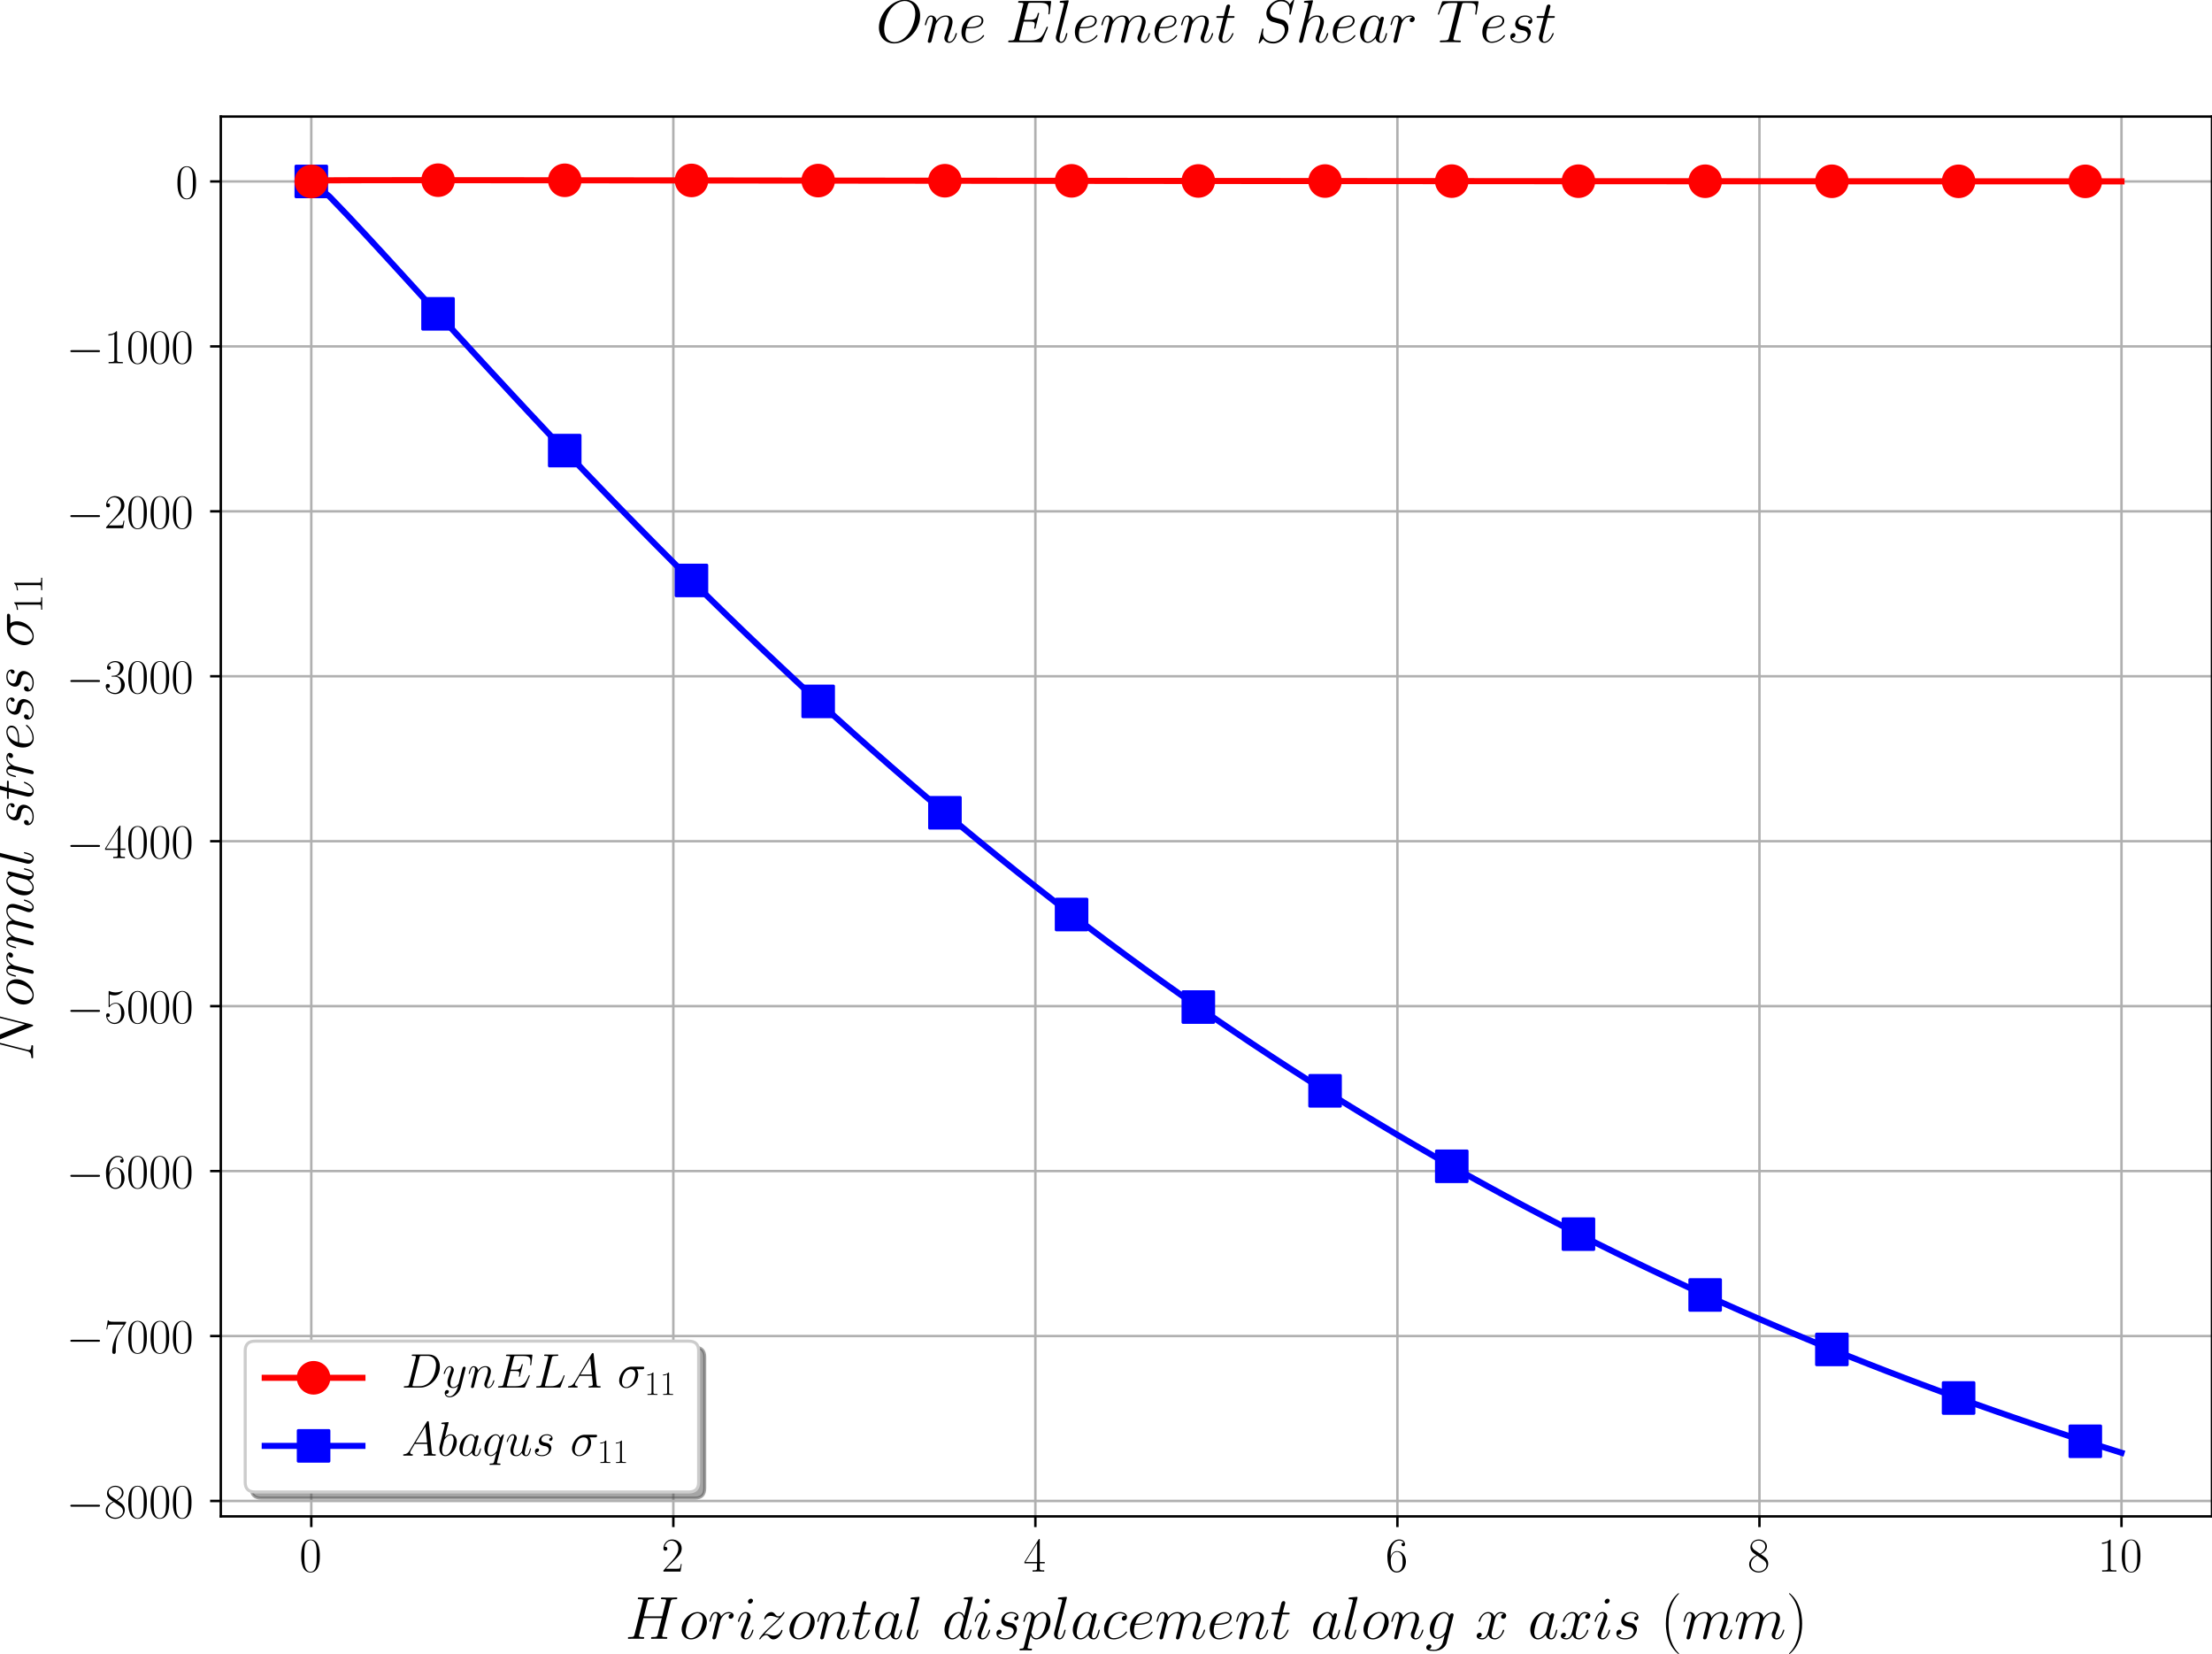 <?xml version="1.0" encoding="utf-8" standalone="no"?>
<!DOCTYPE svg PUBLIC "-//W3C//DTD SVG 1.1//EN"
  "http://www.w3.org/Graphics/SVG/1.1/DTD/svg11.dtd">
<!-- Created with matplotlib (https://matplotlib.org/) -->
<svg height="541.725pt" version="1.1" viewBox="0 0 724.629 541.725" width="724.629pt" xmlns="http://www.w3.org/2000/svg" xmlns:xlink="http://www.w3.org/1999/xlink">
 <defs>
  <style type="text/css">
*{stroke-linecap:butt;stroke-linejoin:round;}
  </style>
 </defs>
 <g id="figure_1">
  <g id="patch_1">
   <path d="M 0 541.725 
L 724.629 541.725 
L 724.629 -0 
L 0 -0 
z
" style="fill:#ffffff;"/>
  </g>
  <g id="axes_1">
   <g id="patch_2">
    <path d="M 72.327 496.665 
L 724.629 496.665 
L 724.629 38.177 
L 72.327 38.177 
z
" style="fill:#ffffff;"/>
   </g>
   <g id="matplotlib.axis_1">
    <g id="xtick_1">
     <g id="line2d_1">
      <path clip-path="url(#p193c0dde0c)" d="M 101.977 496.665 
L 101.977 38.177 
" style="fill:none;stroke:#b0b0b0;stroke-linecap:square;stroke-width:0.8;"/>
     </g>
     <g id="line2d_2">
      <defs>
       <path d="M 0 0 
L 0 3.5 
" id="mb19afa4247" style="stroke:#000000;stroke-width:0.8;"/>
      </defs>
      <g>
       <use style="stroke:#000000;stroke-width:0.8;" x="101.977" xlink:href="#mb19afa4247" y="496.665"/>
      </g>
     </g>
     <g id="text_1">
      <!-- $0$ -->
      <defs>
       <path d="M 42 31.844 
C 42 37.969 41.906 48.422 37.703 56.453 
C 34 63.484 28.094 66 22.906 66 
C 18.094 66 12 63.781 8.203 56.562 
C 4.203 49.016 3.797 39.672 3.797 31.844 
C 3.797 26.109 3.906 17.375 7 9.734 
C 11.297 -0.609 19 -2 22.906 -2 
C 27.5 -2 34.5 -0.109 38.594 9.438 
C 41.594 16.375 42 24.5 42 31.844 
z
M 22.906 -0.406 
C 16.5 -0.406 12.703 5.125 11.297 12.75 
C 10.203 18.688 10.203 27.328 10.203 32.953 
C 10.203 40.688 10.203 47.109 11.5 53.234 
C 13.406 61.781 19 64.391 22.906 64.391 
C 27 64.391 32.297 61.672 34.203 53.438 
C 35.5 47.719 35.594 40.984 35.594 32.953 
C 35.594 26.422 35.594 18.375 34.406 12.453 
C 32.297 1.5 26.406 -0.406 22.906 -0.406 
z
" id="CMR17-48"/>
      </defs>
      <g transform="translate(98.075 514.735)scale(0.16 -0.16)">
       <use transform="scale(0.996)" xlink:href="#CMR17-48"/>
      </g>
     </g>
    </g>
    <g id="xtick_2">
     <g id="line2d_3">
      <path clip-path="url(#p193c0dde0c)" d="M 220.577 496.665 
L 220.577 38.177 
" style="fill:none;stroke:#b0b0b0;stroke-linecap:square;stroke-width:0.8;"/>
     </g>
     <g id="line2d_4">
      <g>
       <use style="stroke:#000000;stroke-width:0.8;" x="220.577" xlink:href="#mb19afa4247" y="496.665"/>
      </g>
     </g>
     <g id="text_2">
      <!-- $2$ -->
      <defs>
       <path d="M 41.703 15.469 
L 39.906 15.469 
C 38.906 8.391 38.094 7.188 37.703 6.594 
C 37.203 5.797 30 5.797 28.594 5.797 
L 9.406 5.797 
C 13 9.688 20 16.766 28.5 24.938 
C 34.594 30.719 41.703 37.5 41.703 47.391 
C 41.703 59.188 32.297 66 21.797 66 
C 10.797 66 4.094 56.297 4.094 47.297 
C 4.094 43.391 7 42.891 8.203 42.891 
C 9.203 42.891 12.203 43.484 12.203 46.984 
C 12.203 50.094 9.594 51 8.203 51 
C 7.594 51 7 50.891 6.594 50.688 
C 8.5 59.188 14.297 63.391 20.406 63.391 
C 29.094 63.391 34.797 56.5 34.797 47.391 
C 34.797 38.703 29.703 31.219 24 24.734 
L 4.094 2.297 
L 4.094 0 
L 39.297 0 
z
" id="CMR17-50"/>
      </defs>
      <g transform="translate(216.675 514.735)scale(0.16 -0.16)">
       <use transform="scale(0.996)" xlink:href="#CMR17-50"/>
      </g>
     </g>
    </g>
    <g id="xtick_3">
     <g id="line2d_5">
      <path clip-path="url(#p193c0dde0c)" d="M 339.177 496.665 
L 339.177 38.177 
" style="fill:none;stroke:#b0b0b0;stroke-linecap:square;stroke-width:0.8;"/>
     </g>
     <g id="line2d_6">
      <g>
       <use style="stroke:#000000;stroke-width:0.8;" x="339.177" xlink:href="#mb19afa4247" y="496.665"/>
      </g>
     </g>
     <g id="text_3">
      <!-- $4$ -->
      <defs>
       <path d="M 33.594 64.797 
C 33.594 66.891 33.5 67 31.703 67 
L 2 19.594 
L 2 17 
L 27.797 17 
L 27.797 7.188 
C 27.797 3.594 27.594 2.594 20.594 2.594 
L 18.703 2.594 
L 18.703 0 
C 21.906 0.188 27.297 0.188 30.703 0.188 
C 34.094 0.188 39.5 0.188 42.703 0 
L 42.703 2.594 
L 40.797 2.594 
C 33.797 2.594 33.594 3.594 33.594 7.188 
L 33.594 17 
L 43.797 17 
L 43.797 19.594 
L 33.594 19.594 
z
M 28.094 58.172 
L 28.094 19.594 
L 4 19.594 
z
" id="CMR17-52"/>
      </defs>
      <g transform="translate(335.275 514.735)scale(0.16 -0.16)">
       <use transform="scale(0.996)" xlink:href="#CMR17-52"/>
      </g>
     </g>
    </g>
    <g id="xtick_4">
     <g id="line2d_7">
      <path clip-path="url(#p193c0dde0c)" d="M 457.778 496.665 
L 457.778 38.177 
" style="fill:none;stroke:#b0b0b0;stroke-linecap:square;stroke-width:0.8;"/>
     </g>
     <g id="line2d_8">
      <g>
       <use style="stroke:#000000;stroke-width:0.8;" x="457.778" xlink:href="#mb19afa4247" y="496.665"/>
      </g>
     </g>
     <g id="text_4">
      <!-- $6$ -->
      <defs>
       <path d="M 10.594 34.344 
C 10.594 58 21.797 63.688 28.297 63.688 
C 30.406 63.688 35.5 63.266 37.5 59.094 
C 35.906 59.094 32.906 59.094 32.906 55.594 
C 32.906 52.891 35.094 52 36.5 52 
C 37.406 52 40.094 52.391 40.094 55.797 
C 40.094 62.297 35.094 66 28.203 66 
C 16.297 66 3.797 53.297 3.797 31.422 
C 3.797 4.016 15.094 -2 23.094 -2 
C 32.797 -2 42 6.734 42 20.234 
C 42 32.828 33.906 42 23.703 42 
C 17.594 42 13.094 37.969 10.594 30.922 
z
M 23.094 0.391 
C 10.797 0.391 10.797 18.938 10.797 22.656 
C 10.797 29.906 14.203 40.391 23.5 40.391 
C 25.203 40.391 30.094 40.391 33.406 33.438 
C 35.203 29.516 35.203 25.375 35.203 20.344 
C 35.203 14.906 35.203 10.875 33.094 6.844 
C 30.906 2.703 27.703 0.391 23.094 0.391 
z
" id="CMR17-54"/>
      </defs>
      <g transform="translate(453.876 514.735)scale(0.16 -0.16)">
       <use transform="scale(0.996)" xlink:href="#CMR17-54"/>
      </g>
     </g>
    </g>
    <g id="xtick_5">
     <g id="line2d_9">
      <path clip-path="url(#p193c0dde0c)" d="M 576.378 496.665 
L 576.378 38.177 
" style="fill:none;stroke:#b0b0b0;stroke-linecap:square;stroke-width:0.8;"/>
     </g>
     <g id="line2d_10">
      <g>
       <use style="stroke:#000000;stroke-width:0.8;" x="576.378" xlink:href="#mb19afa4247" y="496.665"/>
      </g>
     </g>
     <g id="text_5">
      <!-- $8$ -->
      <defs>
       <path d="M 27.203 35.766 
C 33.5 38.969 39.906 43.797 39.906 51.531 
C 39.906 60.688 31.094 66 23 66 
C 13.906 66 5.906 59.375 5.906 50.234 
C 5.906 47.719 6.5 43.391 10.406 39.578 
C 11.406 38.578 15.594 35.562 18.297 33.656 
C 13.797 31.344 3.297 25.812 3.297 14.766 
C 3.297 4.406 13.094 -2 22.797 -2 
C 33.5 -2 42.5 5.719 42.5 15.969 
C 42.5 25.109 36.406 29.328 32.406 32.047 
z
M 14.094 44.609 
C 13.297 45.109 9.297 48.219 9.297 52.938 
C 9.297 59.078 15.594 63.688 22.797 63.688 
C 30.703 63.688 36.5 58.062 36.5 51.531 
C 36.5 42.188 26.094 36.859 25.594 36.859 
C 25.5 36.859 25.406 36.859 24.594 37.469 
z
M 32.5 24 
C 34 22.906 38.797 19.578 38.797 13.453 
C 38.797 6.016 31.406 0.391 23 0.391 
C 13.906 0.391 7 6.922 7 14.859 
C 7 22.797 13.094 29.438 20 32.547 
z
" id="CMR17-56"/>
      </defs>
      <g transform="translate(572.476 514.735)scale(0.16 -0.16)">
       <use transform="scale(0.996)" xlink:href="#CMR17-56"/>
      </g>
     </g>
    </g>
    <g id="xtick_6">
     <g id="line2d_11">
      <path clip-path="url(#p193c0dde0c)" d="M 694.978 496.665 
L 694.978 38.177 
" style="fill:none;stroke:#b0b0b0;stroke-linecap:square;stroke-width:0.8;"/>
     </g>
     <g id="line2d_12">
      <g>
       <use style="stroke:#000000;stroke-width:0.8;" x="694.978" xlink:href="#mb19afa4247" y="496.665"/>
      </g>
     </g>
     <g id="text_6">
      <!-- $10$ -->
      <defs>
       <path d="M 26.594 63.797 
C 26.594 65.891 26.5 66 25.094 66 
C 21.203 61.359 15.297 59.891 9.703 59.688 
C 9.406 59.688 8.906 59.688 8.797 59.5 
C 8.703 59.297 8.703 59.094 8.703 57 
C 11.797 57 17 57.594 21 59.984 
L 21 7.297 
C 21 3.797 20.797 2.594 12.203 2.594 
L 9.203 2.594 
L 9.203 0 
C 14 0.094 19 0.188 23.797 0.188 
C 28.594 0.188 33.594 0.094 38.406 0 
L 38.406 2.594 
L 35.406 2.594 
C 26.797 2.594 26.594 3.688 26.594 7.297 
z
" id="CMR17-49"/>
      </defs>
      <g transform="translate(687.174 514.735)scale(0.16 -0.16)">
       <use transform="scale(0.996)" xlink:href="#CMR17-49"/>
       <use transform="translate(45.69 0)scale(0.996)" xlink:href="#CMR17-48"/>
      </g>
     </g>
    </g>
    <g id="text_7">
     <!-- $Horizontal\ displacement\ along\ x\ axis\ (mm)$ -->
     <defs>
      <path d="M 74.797 60.719 
C 75.703 64.094 75.906 65.094 83 65.094 
C 84.797 65.094 85.797 65.094 85.797 66.891 
C 85.797 68 84.906 68 84.297 68 
C 82.5 68 80.406 67.797 78.5 67.797 
L 66.703 67.797 
C 64.797 67.797 62.703 68 60.797 68 
C 60.094 68 58.906 68 58.906 66.094 
C 58.906 65.094 59.594 65.094 61.5 65.094 
C 67.5 65.094 67.5 64.297 67.5 63.203 
C 67.5 63 67.5 62.406 67.094 60.922 
L 61 36.891 
L 30.797 36.891 
L 36.797 60.719 
C 37.703 64.094 37.906 65.094 45 65.094 
C 46.797 65.094 47.797 65.094 47.797 66.891 
C 47.797 68 46.906 68 46.297 68 
C 44.5 68 42.406 67.797 40.5 67.797 
L 28.703 67.797 
C 26.797 67.797 24.703 68 22.797 68 
C 22.094 68 20.906 68 20.906 66.094 
C 20.906 65.094 21.594 65.094 23.5 65.094 
C 29.5 65.094 29.5 64.297 29.5 63.203 
C 29.5 63 29.5 62.406 29.094 60.922 
L 15.594 7.375 
C 14.703 3.891 14.5 2.891 7.594 2.891 
C 5.297 2.891 4.594 2.891 4.594 1 
C 4.594 0 5.703 0 6 0 
C 7.797 0 9.906 0.188 11.797 0.188 
L 23.594 0.188 
C 25.5 0.188 27.594 0 29.5 0 
C 30.297 0 31.406 0 31.406 1.891 
C 31.406 2.891 30.5 2.891 29 2.891 
C 22.906 2.891 22.906 3.688 22.906 4.688 
C 22.906 4.781 22.906 5.484 23.094 6.281 
L 30 34 
L 60.297 34 
C 58.594 27.422 53.5 6.578 53.297 5.984 
C 52.203 2.984 50.594 2.984 44.703 2.891 
C 43.5 2.891 42.594 2.891 42.594 1 
C 42.594 0 43.703 0 44 0 
C 45.797 0 47.906 0.188 49.797 0.188 
L 61.594 0.188 
C 63.5 0.188 65.594 0 67.5 0 
C 68.297 0 69.406 0 69.406 1.891 
C 69.406 2.891 68.5 2.891 67 2.891 
C 60.906 2.891 60.906 3.688 60.906 4.688 
C 60.906 4.781 60.906 5.484 61.094 6.281 
z
" id="CMMI12-72"/>
      <path d="M 45.594 27.422 
C 45.594 36.906 39.406 44 30.297 44 
C 17.094 44 4.094 29.625 4.094 15.562 
C 4.094 6.078 10.297 -1 19.406 -1 
C 32.703 -1 45.594 13.359 45.594 27.422 
z
M 19.5 1 
C 14.5 1 10.797 4.984 10.797 11.969 
C 10.797 16.562 13.203 26.734 16 31.719 
C 20.5 39.406 26.094 41.984 30.203 41.984 
C 35.094 41.984 38.906 38 38.906 31.016 
C 38.906 27.031 36.797 16.359 33 10.266 
C 28.906 3.594 23.406 1 19.5 1 
z
" id="CMMI12-111"/>
      <path d="M 38.906 41.141 
C 35.797 40.594 34.203 38.391 34.203 36.188 
C 34.203 33.797 36.094 32.984 37.5 32.984 
C 40.297 32.984 42.594 35.391 42.594 38.391 
C 42.594 41.422 39.5 44 34.5 44 
C 30.5 44 25.906 42.188 21.703 36.484 
C 21 41.562 17 44 13 44 
C 9.094 44 7.094 41.281 5.906 39.188 
C 4.203 35.594 2.703 29.562 2.703 29.062 
C 2.703 28.656 3.094 28.141 3.797 28.141 
C 4.594 28.141 4.703 28.25 5.297 30.578 
C 6.797 36.594 8.703 41.984 12.703 41.984 
C 15.094 41.984 15.797 40.688 15.797 37.797 
C 15.797 35.594 14.797 31.688 14.094 28.547 
L 11.297 17.656 
C 10.906 15.734 9.797 11.188 9.297 9.375 
C 8.594 6.75 7.5 2 7.5 1.5 
C 7.5 0.094 8.594 -1 10.094 -1 
C 11.203 -1 13.094 -0.312 13.703 1.703 
C 14 2.5 17.703 17.75 18.297 20.078 
C 18.797 22.297 19.406 24.406 19.906 26.641 
C 20.297 28.047 20.703 29.656 21 30.969 
C 21.297 31.875 24 36.797 26.5 38.984 
C 27.703 40.094 30.297 41.984 34.406 41.984 
C 36 41.984 37.594 41.781 38.906 41.141 
z
" id="CMMI12-114"/>
      <path d="M 28.297 14.266 
C 28.297 14.766 27.906 15.156 27.297 15.156 
C 26.406 15.156 26.297 14.859 25.797 13.156 
C 23.203 4.078 19.094 1 15.797 1 
C 14.594 1 13.203 1.297 13.203 4.281 
C 13.203 6.984 14.406 9.969 15.5 12.969 
L 22.5 31.516 
C 22.797 32.312 23.5 34.109 23.5 36.016 
C 23.5 40.203 20.5 44 15.594 44 
C 6.406 44 2.703 29.531 2.703 28.719 
C 2.703 28.328 3.094 27.828 3.797 27.828 
C 4.703 27.828 4.797 28.234 5.203 29.625 
C 7.594 38 11.406 41.984 15.297 41.984 
C 16.203 41.984 17.906 41.891 17.906 38.703 
C 17.906 36.109 16.594 32.812 15.797 30.625 
L 8.797 12.062 
C 8.203 10.469 7.594 8.875 7.594 7.078 
C 7.594 2.594 10.703 -1 15.5 -1 
C 24.703 -1 28.297 13.562 28.297 14.266 
z
M 27.5 62.688 
C 27.5 64.188 26.297 66 24.094 66 
C 21.797 66 19.203 63.797 19.203 61.188 
C 19.203 58.688 21.297 57.891 22.5 57.891 
C 25.203 57.891 27.5 60.484 27.5 62.688 
z
" id="CMMI12-105"/>
      <path d="M 12.703 7.594 
C 17 12.641 20.5 15.859 25.5 20.516 
C 31.5 25.891 34.094 28.469 35.5 30.031 
C 42.5 37.047 46 42.391 46 43.188 
C 46 44 45.203 44 45 44 
C 44.297 44 44.094 43.594 43.594 42.891 
C 41.094 38.594 38.703 37 36.094 37 
C 34 37 32.906 37.547 31 39.797 
C 28.906 42.297 27.203 44 24.297 44 
C 17 44 12.594 35.391 12.594 33.234 
C 12.594 32.922 12.703 32.297 13.594 32.297 
C 14.406 32.297 14.5 32.719 14.797 33.438 
C 16.5 37.297 21.297 37.734 23.203 37.734 
C 25.297 37.734 27.297 37.297 29.406 36.594 
C 33.203 34.984 34.797 34.984 35.797 34.984 
C 36.5 34.984 36.906 34.984 37.406 35.094 
C 34.094 31.062 28.703 26.094 24.203 21.859 
L 14.094 12.234 
C 8 5.938 4.297 0.5 4.297 -0.203 
C 4.297 -0.812 4.797 -1 5.406 -1 
C 6 -1 6.094 -0.906 6.797 0.297 
C 8.406 2.797 11.594 6 15.297 6 
C 17.406 6 18.406 5.562 20.406 3.297 
C 22.297 1.094 24 -1 27.203 -1 
C 37 -1 42.594 11.297 42.594 13.688 
C 42.594 14.094 42.5 14.719 41.5 14.719 
C 40.703 14.719 40.594 14.297 40.297 13.266 
C 38.094 7.188 32.203 5.25 28.297 5.25 
C 26.203 5.25 24.203 5.688 22.094 6.391 
C 18.094 8 17 8 15.703 8 
C 14.703 8 13.594 8 12.703 7.594 
z
" id="CMMI12-122"/>
      <path d="M 20.594 29.219 
C 20.797 29.828 23.297 34.812 27 38 
C 29.594 40.391 33 41.984 36.906 41.984 
C 40.906 41.984 42.297 39 42.297 35.016 
C 42.297 29.328 38.203 17.953 36.203 12.562 
C 35.297 10.172 34.797 8.875 34.797 7.078 
C 34.797 2.594 37.906 -1 42.703 -1 
C 52 -1 55.5 13.656 55.5 14.266 
C 55.5 14.766 55.094 15.156 54.5 15.156 
C 53.594 15.156 53.5 14.859 53 13.156 
C 50.703 4.984 46.906 1 43 1 
C 42 1 40.406 1.094 40.406 4.281 
C 40.406 6.781 41.5 9.766 42.094 11.172 
C 44.094 16.656 48.297 27.828 48.297 33.516 
C 48.297 39.5 44.797 44 37.203 44 
C 28.297 44 23.594 37.703 21.797 35.203 
C 21.5 40.891 17.406 44 13 44 
C 9.797 44 7.594 42.094 5.906 38.703 
C 4.094 35.109 2.703 29.125 2.703 28.719 
C 2.703 28.328 3.094 27.828 3.797 27.828 
C 4.594 27.828 4.703 27.922 5.297 30.219 
C 6.906 36.312 8.703 41.984 12.703 41.984 
C 15 41.984 15.797 40.391 15.797 37.406 
C 15.797 35.203 14.797 31.312 14.094 28.234 
L 11.297 17.453 
C 10.906 15.562 9.797 11.062 9.297 9.266 
C 8.594 6.672 7.5 1.984 7.5 1.484 
C 7.5 0.094 8.594 -1 10.094 -1 
C 11.297 -1 12.703 -0.406 13.5 1.094 
C 13.703 1.594 14.594 5.078 15.094 7.078 
L 17.297 16.062 
z
" id="CMMI12-110"/>
      <path d="M 20.094 40.094 
L 29.297 40.094 
C 31.203 40.094 32.203 40.094 32.203 41.891 
C 32.203 43 31.594 43 29.594 43 
L 20.797 43 
L 24.5 57.25 
C 24.906 58.625 24.906 58.812 24.906 59.5 
C 24.906 61.094 23.594 62 22.297 62 
C 21.5 62 19.203 61.688 18.406 58.531 
L 14.5 43 
L 5.094 43 
C 3.094 43 2.203 43 2.203 41.094 
C 2.203 40.094 2.906 40.094 4.797 40.094 
L 13.703 40.094 
L 7.094 13.766 
C 6.297 10.266 6 9.266 6 7.969 
C 6 3.281 9.297 -1 14.906 -1 
C 25 -1 30.406 13.562 30.406 14.266 
C 30.406 14.859 30 15.156 29.406 15.156 
C 29.203 15.156 28.797 15.156 28.594 14.75 
C 28.5 14.656 28.406 14.562 27.703 12.969 
C 25.594 7.969 21 1 15.203 1 
C 12.203 1 12 3.484 12 5.688 
C 12 5.781 12 7.672 12.297 8.875 
z
" id="CMMI12-116"/>
      <path d="M 30.094 11.859 
C 29.594 10.172 29.594 9.969 28.203 8.078 
C 26 5.281 21.594 1 16.906 1 
C 12.797 1 10.5 4.688 10.5 10.562 
C 10.5 16.062 13.594 27.234 15.5 31.422 
C 18.906 38.406 23.594 41.984 27.5 41.984 
C 34.094 41.984 35.406 33.812 35.406 33.016 
C 35.406 32.922 35.094 31.625 35 31.422 
z
M 36.5 37.406 
C 35.406 40 32.703 44 27.5 44 
C 16.203 44 4 29.422 4 14.656 
C 4 4.781 9.797 -1 16.594 -1 
C 22.094 -1 26.797 3.281 29.594 6.578 
C 30.594 0.688 35.297 -1 38.297 -1 
C 41.297 -1 43.703 0.797 45.5 4.375 
C 47.094 7.75 48.5 13.828 48.5 14.219 
C 48.5 14.719 48.094 15.125 47.5 15.125 
C 46.594 15.125 46.5 14.625 46.094 13.125 
C 44.594 7.266 42.703 1 38.594 1 
C 35.703 1 35.5 3.578 35.5 5.562 
C 35.5 7.859 35.797 8.953 36.703 12.828 
C 37.406 15.312 37.906 17.5 38.703 20.391 
C 42.406 35.312 43.297 38.891 43.297 39.5 
C 43.297 40.891 42.203 42 40.703 42 
C 37.5 42 36.703 38.5 36.5 37.312 
z
" id="CMMI12-97"/>
      <path d="M 25.406 66.484 
C 25.5 66.891 25.703 67.484 25.703 67.984 
C 25.703 69 24.703 69 24.5 69 
C 24.406 69 20.797 68.688 19 68.484 
C 17.297 68.391 15.797 68.188 14 68.094 
C 11.594 67.891 10.906 67.797 10.906 65.984 
C 10.906 64.984 11.906 64.984 12.906 64.984 
C 18 64.984 18 64.094 18 63.109 
C 18 62.703 18 62.516 17.5 60.719 
L 5.094 11.422 
C 4.797 10.328 4.594 9.531 4.594 7.953 
C 4.594 2.984 8.297 -1 13.406 -1 
C 16.703 -1 18.906 1.188 20.5 4.266 
C 22.203 7.547 23.594 13.812 23.594 14.203 
C 23.594 14.703 23.203 15.109 22.594 15.109 
C 21.703 15.109 21.594 14.609 21.203 13.109 
C 19.406 6.266 17.594 1 13.594 1 
C 10.594 1 10.594 4.172 10.594 5.562 
C 10.594 5.969 10.594 8.047 11.297 10.828 
z
" id="CMMI12-108"/>
      <path d="M 50.297 66.484 
C 50.406 66.891 50.594 67.484 50.594 67.984 
C 50.594 69 49.594 69 49.406 69 
C 49.297 69 44.406 68.594 43.906 68.484 
C 42.203 68.391 40.703 68.188 38.906 68.094 
C 36.406 67.891 35.703 67.797 35.703 65.984 
C 35.703 64.984 36.5 64.984 37.906 64.984 
C 42.797 64.984 42.906 64.109 42.906 63.125 
C 42.906 62.531 42.703 61.734 42.594 61.438 
L 36.5 37.406 
C 35.406 40 32.703 44 27.5 44 
C 16.203 44 4 29.422 4 14.656 
C 4 4.781 9.797 -1 16.594 -1 
C 22.094 -1 26.797 3.281 29.594 6.578 
C 30.594 0.688 35.297 -1 38.297 -1 
C 41.297 -1 43.703 0.797 45.5 4.391 
C 47.094 7.781 48.5 13.859 48.5 14.266 
C 48.5 14.766 48.094 15.156 47.5 15.156 
C 46.594 15.156 46.5 14.656 46.094 13.156 
C 44.594 7.281 42.703 1 38.594 1 
C 35.703 1 35.5 3.594 35.5 5.578 
C 35.5 5.984 35.5 8.078 36.203 10.875 
z
M 30.094 11.859 
C 29.594 10.172 29.594 9.969 28.203 8.078 
C 26 5.281 21.594 1 16.906 1 
C 12.797 1 10.5 4.688 10.5 10.562 
C 10.5 16.062 13.594 27.234 15.5 31.422 
C 18.906 38.406 23.594 41.984 27.5 41.984 
C 34.094 41.984 35.406 33.812 35.406 33.016 
C 35.406 32.922 35.094 31.625 35 31.422 
z
" id="CMMI12-100"/>
      <path d="M 22.797 20.156 
C 24.5 19.859 27.203 19.266 27.797 19.172 
C 29.094 18.766 33.594 17.172 33.594 12.391 
C 33.594 9.297 30.797 1 19.203 1 
C 17.094 1 9.594 1.297 7.594 6.984 
C 11.594 6.469 13.594 9.594 13.594 11.797 
C 13.594 13.891 12.203 15 10.203 15 
C 8 15 5.094 13.297 5.094 8.797 
C 5.094 2.75 11.094 -1 19.094 -1 
C 34.297 -1 38.797 10.391 38.797 15.594 
C 38.797 17.078 38.797 19.859 35.594 23.047 
C 33.094 25.422 30.703 25.922 25.297 27.016 
C 22.594 27.609 18.297 28.5 18.297 32.984 
C 18.297 34.984 20.094 41.984 29.594 41.984 
C 33.797 41.984 37.906 40.453 38.906 37 
C 34.5 37 34.297 33.188 34.297 33.094 
C 34.297 30.984 36.203 30.391 37.094 30.391 
C 38.5 30.391 41.297 31.484 41.297 35.688 
C 41.297 39.781 37.5 44 29.703 44 
C 16.594 44 13.094 33.891 13.094 29.797 
C 13.094 22.25 20.5 20.656 22.797 20.156 
z
" id="CMMI12-115"/>
      <path d="M 4.297 -12.406 
C 3.594 -15.328 3.203 -16.109 -0.906 -16.109 
C -2.109 -16.109 -3.109 -16.109 -3.109 -18 
C -3.109 -18.203 -3 -19 -1.906 -19 
C -0.609 -19 0.797 -18.812 2.094 -18.812 
L 6.406 -18.812 
C 8.5 -18.812 13.594 -19 15.703 -19 
C 16.297 -19 17.5 -19 17.5 -17.203 
C 17.5 -16.109 16.797 -16.109 15.094 -16.109 
C 10.5 -16.109 10.203 -15.422 10.203 -14.641 
C 10.203 -13.484 14.703 3.391 15.297 5.688 
C 16.406 2.891 19.094 -1 24.297 -1 
C 35.594 -1 47.797 13.656 47.797 28.328 
C 47.797 37.5 42.594 44 35.094 44 
C 28.703 44 23.297 37.797 22.203 36.406 
C 21.406 41.391 17.5 44 13.5 44 
C 10.594 44 8.297 42.594 6.406 38.797 
C 4.594 35.203 3.203 29.125 3.203 28.719 
C 3.203 28.328 3.594 27.828 4.297 27.828 
C 5.094 27.828 5.203 27.922 5.797 30.219 
C 7.297 36.109 9.203 41.984 13.203 41.984 
C 15.5 41.984 16.297 40.391 16.297 37.406 
C 16.297 35.016 16 34.016 15.594 32.219 
z
M 21.594 31.125 
C 22.297 33.906 25.094 36.812 26.703 38.203 
C 27.797 39.203 31.094 41.984 34.906 41.984 
C 39.297 41.984 41.297 37.609 41.297 32.422 
C 41.297 27.625 38.5 16.359 36 11.172 
C 33.5 5.781 28.906 1 24.297 1 
C 17.5 1 16.406 9.578 16.406 9.969 
C 16.406 10.266 16.594 11.062 16.703 11.562 
z
" id="CMMI12-112"/>
      <path d="M 39.094 38 
C 37.203 38 36.297 38 34.906 36.797 
C 34.297 36.297 33.203 34.797 33.203 33.188 
C 33.203 31.188 34.703 29.984 36.594 29.984 
C 39 29.984 41.703 31.984 41.703 35.984 
C 41.703 40.484 37.094 44 30.203 44 
C 17.094 44 4 30.188 4 15.797 
C 4 6.969 9.406 -1 19.594 -1 
C 33.203 -1 41.797 9.719 41.797 11.031 
C 41.797 11.641 41.203 12.141 40.797 12.141 
C 40.5 12.141 40.406 12.047 39.5 11.125 
C 33.094 2.516 23.594 1 19.797 1 
C 12.906 1 10.703 7.078 10.703 12.141 
C 10.703 15.688 12.406 25.531 16 32.391 
C 18.594 37.094 24 41.984 30.297 41.984 
C 31.594 41.984 37.094 41.812 39.094 38 
z
" id="CMMI12-99"/>
      <path d="M 17.906 23 
C 20.594 23 27.406 23.188 32.203 25 
C 39.797 27.906 40.5 33.75 40.5 35.547 
C 40.5 39.984 36.703 44 30.094 44 
C 19.594 44 4.5 34.453 4.5 16.656 
C 4.5 6.25 10.5 -1 19.594 -1 
C 33.203 -1 41.797 9.516 41.797 10.797 
C 41.797 11.391 41.203 11.891 40.797 11.891 
C 40.5 11.891 40.406 11.797 39.5 10.906 
C 33.094 2.484 23.594 1 19.797 1 
C 14.094 1 11.094 5.453 11.094 12.781 
C 11.094 14.172 11.094 16.656 12.594 23 
z
M 13.094 25 
C 17.406 40.484 26.906 41.984 30.094 41.984 
C 34.5 41.984 37.5 39.375 37.5 35.547 
C 37.5 25 21.5 25 17.297 25 
z
" id="CMMI12-101"/>
      <path d="M 20.594 29.219 
C 20.797 29.828 23.297 34.812 27 38 
C 29.594 40.391 33 41.984 36.906 41.984 
C 40.906 41.984 42.297 39 42.297 35.016 
C 42.297 34.406 42.297 32.422 41.094 27.734 
L 38.594 17.453 
C 37.797 14.453 35.906 7.078 35.703 5.984 
C 35.297 4.484 34.703 1.891 34.703 1.484 
C 34.703 0.094 35.797 -1 37.297 -1 
C 40.297 -1 40.797 1.297 41.703 4.891 
L 47.703 28.719 
C 47.906 29.531 53.094 41.984 64.094 41.984 
C 68.094 41.984 69.5 39 69.5 35.016 
C 69.5 29.422 65.594 18.547 63.406 12.562 
C 62.5 10.172 62 8.875 62 7.078 
C 62 2.594 65.094 -1 69.906 -1 
C 79.203 -1 82.703 13.656 82.703 14.266 
C 82.703 14.766 82.297 15.156 81.703 15.156 
C 80.797 15.156 80.703 14.859 80.203 13.156 
C 77.906 5.188 74.203 1 70.203 1 
C 69.203 1 67.594 1.094 67.594 4.281 
C 67.594 6.875 68.797 10.078 69.203 11.172 
C 71 15.953 75.5 27.734 75.5 33.516 
C 75.5 39.5 72 44 64.406 44 
C 57.703 44 52.297 40.203 48.297 34.312 
C 48 39.703 44.703 44 37.203 44 
C 28.297 44 23.594 37.703 21.797 35.203 
C 21.5 40.891 17.406 44 13 44 
C 10.094 44 7.797 42.594 5.906 38.797 
C 4.094 35.203 2.703 29.125 2.703 28.719 
C 2.703 28.328 3.094 27.828 3.797 27.828 
C 4.594 27.828 4.703 27.922 5.297 30.219 
C 6.797 36.109 8.703 41.984 12.703 41.984 
C 15 41.984 15.797 40.391 15.797 37.406 
C 15.797 35.203 14.797 31.312 14.094 28.234 
L 11.297 17.453 
C 10.906 15.562 9.797 11.062 9.297 9.266 
C 8.594 6.672 7.5 1.984 7.5 1.484 
C 7.5 0.094 8.594 -1 10.094 -1 
C 11.297 -1 12.703 -0.406 13.5 1.094 
C 13.703 1.594 14.594 5.078 15.094 7.078 
L 17.297 16.062 
z
" id="CMMI12-109"/>
      <path d="M 33.797 12.672 
C 33.406 11.062 33.203 10.672 31.906 9.172 
C 27.797 3.891 23.594 2 20.5 2 
C 17.203 2 14.094 4.578 14.094 11.469 
C 14.094 16.75 17.094 27.922 19.297 32.422 
C 22.203 38 26.703 41.984 30.906 41.984 
C 37.5 41.984 38.797 33.812 38.797 33.219 
L 38.5 31.812 
z
M 40 37.406 
C 38.703 40.297 35.906 44 30.906 44 
C 20 44 7.594 30.328 7.594 15.453 
C 7.594 5.078 13.906 0 20.297 0 
C 25.594 0 30.297 4.188 32.094 6.188 
L 29.906 -2.75 
C 28.5 -8.125 27.906 -10.578 24.297 -14 
C 20.203 -18 16.406 -18 14.203 -18 
C 11.203 -18 8.703 -17.812 6.203 -17.031 
C 9.406 -16.156 10.203 -13.406 10.203 -12.328 
C 10.203 -10.766 9 -9.203 6.797 -9.203 
C 4.406 -9.203 1.797 -11.156 1.797 -14.391 
C 1.797 -18.406 5.906 -20 14.406 -20 
C 27.297 -20 34 -11.844 35.297 -6.562 
L 46.406 37.906 
C 46.703 39.094 46.703 39.297 46.703 39.5 
C 46.703 40.891 45.594 42 44.094 42 
C 41.703 42 40.297 40 40 37.312 
z
" id="CMMI12-103"/>
      <path d="M 47.406 41 
C 44.203 40.391 43 37.984 43 36.094 
C 43 33.688 44.906 32.891 46.297 32.891 
C 49.297 32.891 51.406 35.484 51.406 38.188 
C 51.406 42.094 46.594 44 42.406 44 
C 36.297 44 32.906 38.297 32 36.391 
C 29.703 43.594 23.5 44 21.703 44 
C 11.5 44 6.094 31.141 6.094 28.891 
C 6.094 28.484 6.5 27.969 7.203 27.969 
C 8 27.969 8.203 28.578 8.406 28.984 
C 11.797 40.188 18.5 41.984 21.406 41.984 
C 25.906 41.984 26.797 38.094 26.797 35.688 
C 26.797 33.484 26.203 31.141 25 26.219 
L 21.594 12.156 
C 20.094 6.094 17.203 1 11.906 1 
C 11.406 1 8.906 1 6.797 1.969 
C 10.406 2.594 11.203 5.594 11.203 6.797 
C 11.203 8.797 9.703 10 7.797 10 
C 5.406 10 2.797 7.891 2.797 4.688 
C 2.797 0.891 7.5 -1 11.797 -1 
C 16.594 -1 20 2.391 22.094 6.484 
C 23.703 1 28.703 -1 32.406 -1 
C 42.594 -1 48 11.734 48 14 
C 48 14.516 47.594 14.922 47 14.922 
C 46.094 14.922 46 14.406 45.703 13.594 
C 43 4.688 37.203 1 32.703 1 
C 29.203 1 27.297 3.188 27.297 7.297 
C 27.297 9.484 27.703 11.125 29.297 17.906 
L 32.797 31.859 
C 34.297 37.891 37.703 41.984 42.297 41.984 
C 42.5 41.984 45.297 41.984 47.406 41 
z
" id="CMMI12-120"/>
      <path d="M 30.594 -24.406 
C 30.594 -24.312 30.594 -24.109 30.297 -23.812 
C 25.703 -19.109 13.406 -6.297 13.406 24.938 
C 13.406 56.172 25.5 68.875 30.406 73.891 
C 30.406 73.984 30.594 74.188 30.594 74.484 
C 30.594 74.797 30.297 75 29.906 75 
C 28.797 75 20.297 67.578 15.406 56.562 
C 10.406 45.453 9 34.656 9 25.047 
C 9 17.828 9.703 5.625 15.703 -7.297 
C 20.5 -17.703 28.703 -25 29.906 -25 
C 30.406 -25 30.594 -24.812 30.594 -24.406 
z
" id="CMR17-40"/>
      <path d="M 26.297 24.938 
C 26.297 32.141 25.594 44.359 19.594 57.266 
C 14.797 67.688 6.594 75 5.406 75 
C 5.094 75 4.703 74.891 4.703 74.391 
C 4.703 74.188 4.797 74.094 4.906 73.891 
C 9.703 68.875 21.906 56.172 21.906 25.047 
C 21.906 -6.188 9.797 -18.906 4.906 -23.906 
C 4.797 -24.109 4.703 -24.203 4.703 -24.406 
C 4.703 -24.906 5.094 -25 5.406 -25 
C 6.5 -25 15 -17.609 19.906 -6.594 
C 24.906 4.516 26.297 15.328 26.297 24.938 
z
" id="CMR17-41"/>
     </defs>
     <g transform="translate(204.779 536.76)scale(0.2 -0.2)">
      <use transform="scale(0.996)" xlink:href="#CMMI12-72"/>
      <use transform="translate(88.522 0)scale(0.996)" xlink:href="#CMMI12-111"/>
      <use transform="translate(135.417 0)scale(0.996)" xlink:href="#CMMI12-114"/>
      <use transform="translate(182.088 0)scale(0.996)" xlink:href="#CMMI12-105"/>
      <use transform="translate(215.366 0)scale(0.996)" xlink:href="#CMMI12-122"/>
      <use transform="translate(265.121 0)scale(0.996)" xlink:href="#CMMI12-111"/>
      <use transform="translate(312.017 0)scale(0.996)" xlink:href="#CMMI12-110"/>
      <use transform="translate(370.247 0)scale(0.996)" xlink:href="#CMMI12-116"/>
      <use transform="translate(405.473 0)scale(0.996)" xlink:href="#CMMI12-97"/>
      <use transform="translate(456.681 0)scale(0.996)" xlink:href="#CMMI12-108"/>
      <use transform="translate(519.159 0)scale(0.996)" xlink:href="#CMMI12-100"/>
      <use transform="translate(569.848 0)scale(0.996)" xlink:href="#CMMI12-105"/>
      <use transform="translate(603.126 0)scale(0.996)" xlink:href="#CMMI12-115"/>
      <use transform="translate(649.076 0)scale(0.996)" xlink:href="#CMMI12-112"/>
      <use transform="translate(698.036 0)scale(0.996)" xlink:href="#CMMI12-108"/>
      <use transform="translate(729.284 0)scale(0.996)" xlink:href="#CMMI12-97"/>
      <use transform="translate(780.492 0)scale(0.996)" xlink:href="#CMMI12-99"/>
      <use transform="translate(822.475 0)scale(0.996)" xlink:href="#CMMI12-101"/>
      <use transform="translate(867.687 0)scale(0.996)" xlink:href="#CMMI12-109"/>
      <use transform="translate(953.014 0)scale(0.996)" xlink:href="#CMMI12-101"/>
      <use transform="translate(998.226 0)scale(0.996)" xlink:href="#CMMI12-110"/>
      <use transform="translate(1056.457 0)scale(0.996)" xlink:href="#CMMI12-116"/>
      <use transform="translate(1122.912 0)scale(0.996)" xlink:href="#CMMI12-97"/>
      <use transform="translate(1174.12 0)scale(0.996)" xlink:href="#CMMI12-108"/>
      <use transform="translate(1205.368 0)scale(0.996)" xlink:href="#CMMI12-111"/>
      <use transform="translate(1252.264 0)scale(0.996)" xlink:href="#CMMI12-110"/>
      <use transform="translate(1310.494 0)scale(0.996)" xlink:href="#CMMI12-103"/>
      <use transform="translate(1392.008 0)scale(0.996)" xlink:href="#CMMI12-120"/>
      <use transform="translate(1478.671 0)scale(0.996)" xlink:href="#CMMI12-97"/>
      <use transform="translate(1529.879 0)scale(0.996)" xlink:href="#CMMI12-120"/>
      <use transform="translate(1585.313 0)scale(0.996)" xlink:href="#CMMI12-105"/>
      <use transform="translate(1618.592 0)scale(0.996)" xlink:href="#CMMI12-115"/>
      <use transform="translate(1695.771 0)scale(0.996)" xlink:href="#CMR17-40"/>
      <use transform="translate(1731.052 0)scale(0.996)" xlink:href="#CMMI12-109"/>
      <use transform="translate(1816.379 0)scale(0.996)" xlink:href="#CMMI12-109"/>
      <use transform="translate(1901.706 0)scale(0.996)" xlink:href="#CMR17-41"/>
     </g>
    </g>
   </g>
   <g id="matplotlib.axis_2">
    <g id="ytick_1">
     <g id="line2d_13">
      <path clip-path="url(#p193c0dde0c)" d="M 72.327 491.611 
L 724.629 491.611 
" style="fill:none;stroke:#b0b0b0;stroke-linecap:square;stroke-width:0.8;"/>
     </g>
     <g id="line2d_14">
      <defs>
       <path d="M 0 0 
L -3.5 0 
" id="m57385cd97e" style="stroke:#000000;stroke-width:0.8;"/>
      </defs>
      <g>
       <use style="stroke:#000000;stroke-width:0.8;" x="72.327" xlink:href="#m57385cd97e" y="491.611"/>
      </g>
     </g>
     <g id="text_8">
      <!-- $-8000$ -->
      <defs>
       <path d="M 65.906 23 
C 67.594 23 69.406 23 69.406 25 
C 69.406 27 67.594 27 65.906 27 
L 11.797 27 
C 10.094 27 8.297 27 8.297 25 
C 8.297 23 10.094 23 11.797 23 
z
" id="CMSY10-0"/>
      </defs>
      <g transform="translate(21.713 497.146)scale(0.16 -0.16)">
       <use transform="scale(0.996)" xlink:href="#CMSY10-0"/>
       <use transform="translate(77.487 0)scale(0.996)" xlink:href="#CMR17-56"/>
       <use transform="translate(123.178 0)scale(0.996)" xlink:href="#CMR17-48"/>
       <use transform="translate(168.868 0)scale(0.996)" xlink:href="#CMR17-48"/>
       <use transform="translate(214.559 0)scale(0.996)" xlink:href="#CMR17-48"/>
      </g>
     </g>
    </g>
    <g id="ytick_2">
     <g id="line2d_15">
      <path clip-path="url(#p193c0dde0c)" d="M 72.327 437.589 
L 724.629 437.589 
" style="fill:none;stroke:#b0b0b0;stroke-linecap:square;stroke-width:0.8;"/>
     </g>
     <g id="line2d_16">
      <g>
       <use style="stroke:#000000;stroke-width:0.8;" x="72.327" xlink:href="#m57385cd97e" y="437.589"/>
      </g>
     </g>
     <g id="text_9">
      <!-- $-7000$ -->
      <defs>
       <path d="M 45.094 61.797 
L 45.094 64 
L 21.594 64 
C 9.906 64 9.703 65.094 9.297 67 
L 7.5 67 
L 4.594 48.5 
L 6.406 48.5 
C 6.703 50.406 7.406 55.5 8.594 57.391 
C 9.203 58.188 16.594 58.188 18.297 58.188 
L 40.297 58.188 
L 29.203 41.719 
C 21.797 30.641 16.703 15.672 16.703 2.594 
C 16.703 1.391 16.703 -2 20.297 -2 
C 23.906 -2 23.906 1.391 23.906 2.688 
L 23.906 7.281 
C 23.906 23.656 26.703 34.438 31.297 41.312 
z
" id="CMR17-55"/>
      </defs>
      <g transform="translate(21.713 443.124)scale(0.16 -0.16)">
       <use transform="scale(0.996)" xlink:href="#CMSY10-0"/>
       <use transform="translate(77.487 0)scale(0.996)" xlink:href="#CMR17-55"/>
       <use transform="translate(123.178 0)scale(0.996)" xlink:href="#CMR17-48"/>
       <use transform="translate(168.868 0)scale(0.996)" xlink:href="#CMR17-48"/>
       <use transform="translate(214.559 0)scale(0.996)" xlink:href="#CMR17-48"/>
      </g>
     </g>
    </g>
    <g id="ytick_3">
     <g id="line2d_17">
      <path clip-path="url(#p193c0dde0c)" d="M 72.327 383.566 
L 724.629 383.566 
" style="fill:none;stroke:#b0b0b0;stroke-linecap:square;stroke-width:0.8;"/>
     </g>
     <g id="line2d_18">
      <g>
       <use style="stroke:#000000;stroke-width:0.8;" x="72.327" xlink:href="#m57385cd97e" y="383.566"/>
      </g>
     </g>
     <g id="text_10">
      <!-- $-6000$ -->
      <g transform="translate(21.713 389.101)scale(0.16 -0.16)">
       <use transform="scale(0.996)" xlink:href="#CMSY10-0"/>
       <use transform="translate(77.487 0)scale(0.996)" xlink:href="#CMR17-54"/>
       <use transform="translate(123.178 0)scale(0.996)" xlink:href="#CMR17-48"/>
       <use transform="translate(168.868 0)scale(0.996)" xlink:href="#CMR17-48"/>
       <use transform="translate(214.559 0)scale(0.996)" xlink:href="#CMR17-48"/>
      </g>
     </g>
    </g>
    <g id="ytick_4">
     <g id="line2d_19">
      <path clip-path="url(#p193c0dde0c)" d="M 72.327 329.544 
L 724.629 329.544 
" style="fill:none;stroke:#b0b0b0;stroke-linecap:square;stroke-width:0.8;"/>
     </g>
     <g id="line2d_20">
      <g>
       <use style="stroke:#000000;stroke-width:0.8;" x="72.327" xlink:href="#m57385cd97e" y="329.544"/>
      </g>
     </g>
     <g id="text_11">
      <!-- $-5000$ -->
      <defs>
       <path d="M 11.406 58.594 
C 12.406 58.188 16.5 56.891 20.703 56.891 
C 30 56.891 35.094 61.891 38 64.688 
C 38 65.484 38 66 37.406 66 
C 37.297 66 37.094 66 36.297 65.594 
C 32.797 64.094 28.703 63 23.703 63 
C 20.703 63 16.203 63.359 11.297 65.484 
C 10.203 66 10 66 9.906 66 
C 9.406 66 9.297 65.891 9.297 63.906 
L 9.297 34.859 
C 9.297 33.016 9.297 32.5 10.297 32.5 
C 10.797 32.5 11 32.703 11.5 33.422 
C 14.703 38.047 19.094 40 24.094 40 
C 27.594 40 35.094 37.734 35.094 20.203 
C 35.094 16.984 35.094 11.188 32.094 6.594 
C 29.594 2.484 25.703 0.391 21.406 0.391 
C 14.797 0.391 8.094 4.984 6.297 12.688 
C 6.703 12.594 7.5 12.391 7.906 12.391 
C 9.203 12.391 11.703 13.094 11.703 16.188 
C 11.703 18.891 9.797 20 7.906 20 
C 5.594 20 4.094 18.594 4.094 15.797 
C 4.094 7.094 11 -2 21.594 -2 
C 31.906 -2 41.703 6.891 41.703 19.797 
C 41.703 32.094 33.906 41.594 24.203 41.594 
C 19.094 41.594 14.797 39.688 11.406 36 
z
" id="CMR17-53"/>
      </defs>
      <g transform="translate(21.713 335.078)scale(0.16 -0.16)">
       <use transform="scale(0.996)" xlink:href="#CMSY10-0"/>
       <use transform="translate(77.487 0)scale(0.996)" xlink:href="#CMR17-53"/>
       <use transform="translate(123.178 0)scale(0.996)" xlink:href="#CMR17-48"/>
       <use transform="translate(168.868 0)scale(0.996)" xlink:href="#CMR17-48"/>
       <use transform="translate(214.559 0)scale(0.996)" xlink:href="#CMR17-48"/>
      </g>
     </g>
    </g>
    <g id="ytick_5">
     <g id="line2d_21">
      <path clip-path="url(#p193c0dde0c)" d="M 72.327 275.521 
L 724.629 275.521 
" style="fill:none;stroke:#b0b0b0;stroke-linecap:square;stroke-width:0.8;"/>
     </g>
     <g id="line2d_22">
      <g>
       <use style="stroke:#000000;stroke-width:0.8;" x="72.327" xlink:href="#m57385cd97e" y="275.521"/>
      </g>
     </g>
     <g id="text_12">
      <!-- $-4000$ -->
      <g transform="translate(21.713 281.056)scale(0.16 -0.16)">
       <use transform="scale(0.996)" xlink:href="#CMSY10-0"/>
       <use transform="translate(77.487 0)scale(0.996)" xlink:href="#CMR17-52"/>
       <use transform="translate(123.178 0)scale(0.996)" xlink:href="#CMR17-48"/>
       <use transform="translate(168.868 0)scale(0.996)" xlink:href="#CMR17-48"/>
       <use transform="translate(214.559 0)scale(0.996)" xlink:href="#CMR17-48"/>
      </g>
     </g>
    </g>
    <g id="ytick_6">
     <g id="line2d_23">
      <path clip-path="url(#p193c0dde0c)" d="M 72.327 221.498 
L 724.629 221.498 
" style="fill:none;stroke:#b0b0b0;stroke-linecap:square;stroke-width:0.8;"/>
     </g>
     <g id="line2d_24">
      <g>
       <use style="stroke:#000000;stroke-width:0.8;" x="72.327" xlink:href="#m57385cd97e" y="221.498"/>
      </g>
     </g>
     <g id="text_13">
      <!-- $-3000$ -->
      <defs>
       <path d="M 22.094 34 
C 31 34 34.906 26.141 34.906 17.094 
C 34.906 5.031 28.5 0.391 22.703 0.391 
C 17.406 0.391 8.797 3.016 6.094 10.797 
C 6.594 10.594 7.094 10.594 7.594 10.594 
C 10 10.594 11.797 12.188 11.797 14.797 
C 11.797 17.688 9.594 19 7.594 19 
C 5.906 19 3.297 18.188 3.297 14.484 
C 3.297 5.234 12.297 -2 22.906 -2 
C 34 -2 42.5 6.75 42.5 16.984 
C 42.5 26.844 34.5 34 25 35.094 
C 32.594 36.672 39.906 43.375 39.906 52.391 
C 39.906 60.25 32 66 23 66 
C 13.906 66 5.906 60.344 5.906 52.297 
C 5.906 48.797 8.5 48.188 9.797 48.188 
C 11.906 48.188 13.703 49.484 13.703 52.094 
C 13.703 54.688 11.906 56 9.797 56 
C 9.406 56 8.906 56 8.5 55.797 
C 11.406 62.484 19.297 63.688 22.797 63.688 
C 26.297 63.688 32.906 61.969 32.906 52.297 
C 32.906 49.484 32.5 44.547 29.094 40.219 
C 26.094 36.391 22.703 36.188 19.406 35.891 
C 18.906 35.891 16.594 35.688 16.203 35.688 
C 15.5 35.594 15.094 35.5 15.094 34.797 
C 15.094 34.094 15.203 34 17.203 34 
z
" id="CMR17-51"/>
      </defs>
      <g transform="translate(21.713 227.033)scale(0.16 -0.16)">
       <use transform="scale(0.996)" xlink:href="#CMSY10-0"/>
       <use transform="translate(77.487 0)scale(0.996)" xlink:href="#CMR17-51"/>
       <use transform="translate(123.178 0)scale(0.996)" xlink:href="#CMR17-48"/>
       <use transform="translate(168.868 0)scale(0.996)" xlink:href="#CMR17-48"/>
       <use transform="translate(214.559 0)scale(0.996)" xlink:href="#CMR17-48"/>
      </g>
     </g>
    </g>
    <g id="ytick_7">
     <g id="line2d_25">
      <path clip-path="url(#p193c0dde0c)" d="M 72.327 167.476 
L 724.629 167.476 
" style="fill:none;stroke:#b0b0b0;stroke-linecap:square;stroke-width:0.8;"/>
     </g>
     <g id="line2d_26">
      <g>
       <use style="stroke:#000000;stroke-width:0.8;" x="72.327" xlink:href="#m57385cd97e" y="167.476"/>
      </g>
     </g>
     <g id="text_14">
      <!-- $-2000$ -->
      <g transform="translate(21.713 173.011)scale(0.16 -0.16)">
       <use transform="scale(0.996)" xlink:href="#CMSY10-0"/>
       <use transform="translate(77.487 0)scale(0.996)" xlink:href="#CMR17-50"/>
       <use transform="translate(123.178 0)scale(0.996)" xlink:href="#CMR17-48"/>
       <use transform="translate(168.868 0)scale(0.996)" xlink:href="#CMR17-48"/>
       <use transform="translate(214.559 0)scale(0.996)" xlink:href="#CMR17-48"/>
      </g>
     </g>
    </g>
    <g id="ytick_8">
     <g id="line2d_27">
      <path clip-path="url(#p193c0dde0c)" d="M 72.327 113.453 
L 724.629 113.453 
" style="fill:none;stroke:#b0b0b0;stroke-linecap:square;stroke-width:0.8;"/>
     </g>
     <g id="line2d_28">
      <g>
       <use style="stroke:#000000;stroke-width:0.8;" x="72.327" xlink:href="#m57385cd97e" y="113.453"/>
      </g>
     </g>
     <g id="text_15">
      <!-- $-1000$ -->
      <g transform="translate(21.713 118.988)scale(0.16 -0.16)">
       <use transform="scale(0.996)" xlink:href="#CMSY10-0"/>
       <use transform="translate(77.487 0)scale(0.996)" xlink:href="#CMR17-49"/>
       <use transform="translate(123.178 0)scale(0.996)" xlink:href="#CMR17-48"/>
       <use transform="translate(168.868 0)scale(0.996)" xlink:href="#CMR17-48"/>
       <use transform="translate(214.559 0)scale(0.996)" xlink:href="#CMR17-48"/>
      </g>
     </g>
    </g>
    <g id="ytick_9">
     <g id="line2d_29">
      <path clip-path="url(#p193c0dde0c)" d="M 72.327 59.431 
L 724.629 59.431 
" style="fill:none;stroke:#b0b0b0;stroke-linecap:square;stroke-width:0.8;"/>
     </g>
     <g id="line2d_30">
      <g>
       <use style="stroke:#000000;stroke-width:0.8;" x="72.327" xlink:href="#m57385cd97e" y="59.431"/>
      </g>
     </g>
     <g id="text_16">
      <!-- $0$ -->
      <g transform="translate(57.523 64.966)scale(0.16 -0.16)">
       <use transform="scale(0.996)" xlink:href="#CMR17-48"/>
      </g>
     </g>
    </g>
    <g id="text_17">
     <!-- $Normal\ stress\ \sigma_{11}$ -->
     <defs>
      <path d="M 74 57.531 
C 75.094 61.812 76.703 64.797 84.297 65.094 
C 84.594 65.094 85.797 65.188 85.797 66.891 
C 85.797 68 84.906 68 84.5 68 
C 82.5 68 77.406 67.797 75.406 67.797 
L 70.594 67.797 
C 69.203 67.797 67.406 68 66 68 
C 65.406 68 64.203 68 64.203 66.094 
C 64.203 65.094 65 65.094 65.703 65.094 
C 71.703 64.891 72.094 62.609 72.094 60.812 
C 72.094 59.922 72 59.625 71.703 58.219 
L 60.406 13.344 
L 39 66.297 
C 38.297 67.891 38.203 68 36 68 
L 23.797 68 
C 21.797 68 20.906 68 20.906 66.094 
C 20.906 65.094 21.594 65.094 23.5 65.094 
C 24 65.094 29.906 65.094 29.906 64.203 
C 29.906 64 29.703 63.203 29.594 62.906 
L 16.297 10.156 
C 15.094 5.281 12.703 3.188 6.094 2.891 
C 5.594 2.891 4.594 2.797 4.594 1 
C 4.594 0 5.594 0 5.906 0 
C 7.906 0 13 0.188 15 0.188 
L 19.797 0.188 
C 21.203 0.188 22.906 0 24.297 0 
C 25 0 26.094 0 26.094 1.891 
C 26.094 2.797 25.094 2.891 24.703 2.891 
C 21.406 2.984 18.203 3.594 18.203 7.172 
C 18.203 7.969 18.406 8.859 18.594 9.656 
L 32.094 62.906 
C 32.703 61.906 32.703 61.703 33.094 60.812 
L 56.906 1.797 
C 57.406 0.594 57.594 0 58.5 0 
C 59.5 0 59.594 0.297 60 2 
z
" id="CMMI12-78"/>
      <path d="M 50.797 37.594 
C 52.094 37.594 55.406 37.594 55.406 40.797 
C 55.406 43 53.5 43 51.703 43 
L 29.594 43 
C 14.594 43 3.797 26.328 3.797 14.562 
C 3.797 6.078 9.297 -1 18.297 -1 
C 30.094 -1 43 11.656 43 26.625 
C 43 30.516 42.094 34.297 39.703 37.594 
z
M 18.406 1 
C 13.297 1 9.594 4.875 9.594 11.766 
C 9.594 17.75 13.203 37.594 27.906 37.594 
C 32.203 37.594 37 35.5 37 27.812 
C 37 24.328 35.406 15.953 31.906 10.172 
C 28.297 4.281 22.906 1 18.406 1 
z
" id="CMMI12-27"/>
     </defs>
     <g transform="translate(13.837 347.523)rotate(-90)scale(0.2 -0.2)">
      <use transform="translate(0 14.944)scale(0.996)" xlink:href="#CMMI12-78"/>
      <use transform="translate(88.522 14.944)scale(0.996)" xlink:href="#CMMI12-111"/>
      <use transform="translate(135.417 14.944)scale(0.996)" xlink:href="#CMMI12-114"/>
      <use transform="translate(182.088 14.944)scale(0.996)" xlink:href="#CMMI12-109"/>
      <use transform="translate(267.415 14.944)scale(0.996)" xlink:href="#CMMI12-97"/>
      <use transform="translate(318.623 14.944)scale(0.996)" xlink:href="#CMMI12-108"/>
      <use transform="translate(381.1 14.944)scale(0.996)" xlink:href="#CMMI12-115"/>
      <use transform="translate(427.05 14.944)scale(0.996)" xlink:href="#CMMI12-116"/>
      <use transform="translate(462.277 14.944)scale(0.996)" xlink:href="#CMMI12-114"/>
      <use transform="translate(508.947 14.944)scale(0.996)" xlink:href="#CMMI12-101"/>
      <use transform="translate(554.159 14.944)scale(0.996)" xlink:href="#CMMI12-115"/>
      <use transform="translate(600.109 14.944)scale(0.996)" xlink:href="#CMMI12-115"/>
      <use transform="translate(677.288 14.944)scale(0.996)" xlink:href="#CMMI12-27"/>
      <use transform="translate(732.734 0)scale(0.697)" xlink:href="#CMR17-49"/>
      <use transform="translate(764.717 0)scale(0.697)" xlink:href="#CMR17-49"/>
     </g>
    </g>
   </g>
   <g id="patch_3">
    <path d="M 72.327 496.665 
L 72.327 38.177 
" style="fill:none;stroke:#000000;stroke-linecap:square;stroke-linejoin:miter;stroke-width:0.8;"/>
   </g>
   <g id="patch_4">
    <path d="M 724.629 496.665 
L 724.629 38.177 
" style="fill:none;stroke:#000000;stroke-linecap:square;stroke-linejoin:miter;stroke-width:0.8;"/>
   </g>
   <g id="patch_5">
    <path d="M 72.327 496.665 
L 724.629 496.665 
" style="fill:none;stroke:#000000;stroke-linecap:square;stroke-linejoin:miter;stroke-width:0.8;"/>
   </g>
   <g id="patch_6">
    <path d="M 72.327 38.177 
L 724.629 38.177 
" style="fill:none;stroke:#000000;stroke-linecap:square;stroke-linejoin:miter;stroke-width:0.8;"/>
   </g>
   <g id="text_18">
    <!-- $One\ Element\ Shear\ Test$ -->
    <defs>
     <path d="M 72.594 43.562 
C 72.594 59.953 61.797 70 47.797 70 
C 26.406 70 4.797 47.141 4.797 24.219 
C 4.797 8.625 15.203 -2 29.703 -2 
C 50.703 -2 72.594 19.75 72.594 43.562 
z
M 30.297 0.297 
C 22.094 0.297 13.406 6.25 13.406 21.734 
C 13.406 30.766 16.703 45.547 24.906 55.484 
C 32.203 64.219 40.594 67.797 47.297 67.797 
C 56.094 67.797 64.594 61.438 64.594 47.141 
C 64.594 38.312 60.797 24.516 54.094 15.078 
C 46.797 4.953 37.703 0.297 30.297 0.297 
z
" id="CMMI12-79"/>
     <path d="M 69.5 23.266 
C 69.594 23.562 69.906 24.266 69.906 24.656 
C 69.906 25.172 69.5 25.672 68.906 25.672 
C 68.5 25.672 68.297 25.562 68 25.266 
C 67.797 25.172 67.797 24.969 66.906 22.953 
C 61 8.906 56.703 2.891 40.703 2.891 
L 26.094 2.891 
C 24.703 2.891 24.5 2.891 23.906 3 
C 22.797 3.094 22.703 3.297 22.703 4.094 
C 22.703 4.797 22.906 5.406 23.094 6.297 
L 30 34 
L 39.906 34 
C 47.703 34 48.297 32.281 48.297 29.281 
C 48.297 28.281 48.297 27.375 47.594 24.359 
C 47.406 23.969 47.297 23.562 47.297 23.266 
C 47.297 22.562 47.797 22.25 48.406 22.25 
C 49.297 22.25 49.406 22.953 49.797 24.359 
L 55.5 47.438 
C 55.5 47.938 55.094 48.422 54.5 48.422 
C 53.594 48.422 53.5 48.031 53.094 46.656 
C 51.094 39.062 49.094 36.891 40.203 36.891 
L 30.703 36.891 
L 36.906 61.141 
C 37.797 64.594 38 64.891 42.094 64.891 
L 56.406 64.891 
C 68.703 64.891 71.203 61.641 71.203 54.141 
C 71.203 54.047 71.203 51.281 70.797 48.031 
C 70.703 47.641 70.594 47.047 70.594 46.844 
C 70.594 46.062 71.094 45.766 71.703 45.766 
C 72.406 45.766 72.797 46.156 73 47.938 
L 75.094 65.188 
C 75.094 65.484 75.297 66.484 75.297 66.688 
C 75.297 67.797 74.406 67.797 72.594 67.797 
L 23.797 67.797 
C 21.906 67.797 20.906 67.797 20.906 65.984 
C 20.906 64.891 21.594 64.891 23.297 64.891 
C 29.5 64.891 29.5 64.203 29.5 63.109 
C 29.5 62.625 29.406 62.234 29.094 61.141 
L 15.594 7.406 
C 14.703 3.891 14.5 2.891 7.5 2.891 
C 5.594 2.891 4.594 2.891 4.594 1.094 
C 4.594 0 5.203 0 7.203 0 
L 57.406 0 
C 59.594 0 59.703 0.094 60.406 1.688 
z
" id="CMMI12-69"/>
     <path d="M 63.5 69.094 
C 63.5 70 62.797 70 62.594 70 
C 62.203 70 62.094 69.891 60.906 68.391 
C 60.297 67.688 56.203 62.531 56.094 62.438 
C 52.797 68.891 46.203 70 42 70 
C 29.297 70 17.797 58.469 17.797 47.25 
C 17.797 39.797 22.297 35.438 27.203 33.75 
C 28.297 33.344 34.203 31.766 37.203 31.062 
C 42.297 29.672 43.594 29.281 45.703 27.094 
C 46.094 26.594 48.094 24.312 48.094 19.656 
C 48.094 10.422 39.5 0.891 29.5 0.891 
C 21.297 0.891 12.203 4.359 12.203 15.484 
C 12.203 17.375 12.594 19.75 12.906 20.75 
C 12.906 21.047 13 21.531 13 21.734 
C 13 22.141 12.797 22.625 12 22.625 
C 11.094 22.625 11 22.438 10.594 20.75 
L 5.5 0.391 
C 5.5 0.297 5.094 -1 5.094 -1.109 
C 5.094 -2 5.906 -2 6.094 -2 
C 6.5 -2 6.594 -1.906 7.797 -0.406 
L 12.406 5.562 
C 14.797 1.984 20 -2 29.297 -2 
C 42.203 -2 54 10.422 54 22.828 
C 54 27 53 30.672 49.203 34.344 
C 47.094 36.422 45.297 36.922 36.094 39.312 
C 29.406 41.094 28.5 41.391 26.703 42.984 
C 25 44.672 23.703 47.047 23.703 50.422 
C 23.703 58.766 32.203 67.297 41.703 67.297 
C 51.5 67.297 56.094 61.344 56.094 51.906 
C 56.094 49.328 55.594 46.656 55.594 46.25 
C 55.594 45.359 56.406 45.359 56.703 45.359 
C 57.594 45.359 57.703 45.656 58.094 47.25 
z
" id="CMMI12-83"/>
     <path d="M 28.094 66.484 
C 28.203 66.891 28.406 67.484 28.406 67.984 
C 28.406 69 27.406 69 27.203 69 
C 27.094 69 22.203 68.594 21.703 68.484 
C 20 68.391 18.5 68.188 16.703 68.094 
C 14.203 67.891 13.5 67.797 13.5 65.984 
C 13.5 64.984 14.297 64.984 15.703 64.984 
C 20.594 64.984 20.703 64.109 20.703 63.125 
C 20.703 62.531 20.5 61.734 20.406 61.438 
L 5.906 3.891 
C 5.5 2.391 5.5 2.188 5.5 1.594 
C 5.5 -0.609 7.203 -1 8.203 -1 
C 9.906 -1 11.203 0.297 11.703 1.391 
L 16.203 19.453 
C 16.703 21.641 17.297 23.734 17.797 25.938 
C 18.906 30.125 18.906 30.219 20.797 33.109 
C 22.703 36.016 27.203 41.984 34.906 41.984 
C 38.906 41.984 40.297 39 40.297 35.016 
C 40.297 29.422 36.406 18.547 34.203 12.562 
C 33.297 10.172 32.797 8.875 32.797 7.078 
C 32.797 2.594 35.906 -1 40.703 -1 
C 50 -1 53.5 13.656 53.5 14.266 
C 53.5 14.766 53.094 15.156 52.5 15.156 
C 51.594 15.156 51.5 14.859 51 13.156 
C 48.703 5.188 45 1 41 1 
C 40 1 38.406 1.094 38.406 4.281 
C 38.406 6.875 39.594 10.078 40 11.172 
C 41.797 15.953 46.297 27.734 46.297 33.516 
C 46.297 39.5 42.797 44 35.203 44 
C 29.5 44 24.5 41.297 20.406 36.109 
z
" id="CMMI12-104"/>
     <path d="M 41.703 60.719 
C 42.297 63.094 42.5 64 44 64.391 
C 44.797 64.594 48.094 64.594 50.203 64.594 
C 60.203 64.594 64.906 64.203 64.906 56.438 
C 64.906 54.938 64.5 51.156 63.906 47.469 
L 63.797 46.281 
C 63.797 45.891 64.203 45.281 64.797 45.281 
C 65.797 45.281 65.797 45.781 66.094 47.375 
L 69 64.984 
C 69.203 65.891 69.203 66.094 69.203 66.391 
C 69.203 67.484 68.594 67.484 66.594 67.484 
L 11.906 67.484 
C 9.594 67.484 9.5 67.391 8.906 65.594 
L 2.797 47.672 
C 2.703 47.469 2.406 46.375 2.406 46.281 
C 2.406 45.781 2.797 45.281 3.406 45.281 
C 4.203 45.281 4.406 45.688 4.797 46.984 
C 9 59.016 11.094 64.594 24.406 64.594 
L 31.094 64.594 
C 33.5 64.594 34.5 64.594 34.5 63.5 
C 34.5 63.203 34.5 63 34 61.203 
L 20.594 7.766 
C 19.594 3.891 19.406 2.891 8.797 2.891 
C 6.297 2.891 5.594 2.891 5.594 1 
C 5.594 0 6.703 0 7.203 0 
C 9.703 0 12.297 0.188 14.797 0.188 
L 30.406 0.188 
C 32.906 0.188 35.594 0 38.094 0 
C 39.203 0 40.203 0 40.203 1.891 
C 40.203 2.891 39.5 2.891 36.906 2.891 
C 27.906 2.891 27.906 3.781 27.906 5.281 
C 27.906 5.375 27.906 6.078 28.297 7.672 
z
" id="CMMI12-84"/>
    </defs>
    <g transform="translate(286.973 13.837)scale(0.2 -0.2)">
     <use transform="scale(0.996)" xlink:href="#CMMI12-79"/>
     <use transform="translate(77.26 0)scale(0.996)" xlink:href="#CMMI12-110"/>
     <use transform="translate(135.49 0)scale(0.996)" xlink:href="#CMMI12-101"/>
     <use transform="translate(211.932 0)scale(0.996)" xlink:href="#CMMI12-69"/>
     <use transform="translate(289.983 0)scale(0.996)" xlink:href="#CMMI12-108"/>
     <use transform="translate(321.232 0)scale(0.996)" xlink:href="#CMMI12-101"/>
     <use transform="translate(366.444 0)scale(0.996)" xlink:href="#CMMI12-109"/>
     <use transform="translate(451.771 0)scale(0.996)" xlink:href="#CMMI12-101"/>
     <use transform="translate(496.983 0)scale(0.996)" xlink:href="#CMMI12-110"/>
     <use transform="translate(555.213 0)scale(0.996)" xlink:href="#CMMI12-116"/>
     <use transform="translate(621.668 0)scale(0.996)" xlink:href="#CMMI12-83"/>
     <use transform="translate(687.463 0)scale(0.996)" xlink:href="#CMMI12-104"/>
     <use transform="translate(743.617 0)scale(0.996)" xlink:href="#CMMI12-101"/>
     <use transform="translate(788.829 0)scale(0.996)" xlink:href="#CMMI12-97"/>
     <use transform="translate(840.037 0)scale(0.996)" xlink:href="#CMMI12-114"/>
     <use transform="translate(917.937 0)scale(0.996)" xlink:href="#CMMI12-84"/>
     <use transform="translate(988.661 0)scale(0.996)" xlink:href="#CMMI12-101"/>
     <use transform="translate(1033.873 0)scale(0.996)" xlink:href="#CMMI12-115"/>
     <use transform="translate(1079.823 0)scale(0.996)" xlink:href="#CMMI12-116"/>
    </g>
   </g>
   <g id="legend_1">
    <g id="patch_7">
     <path d="M 85.527 490.665 
L 227.658 490.665 
Q 230.858 490.665 230.858 487.465 
L 230.858 444.466 
Q 230.858 441.266 227.658 441.266 
L 85.527 441.266 
Q 82.327 441.266 82.327 444.466 
L 82.327 487.465 
Q 82.327 490.665 85.527 490.665 
z
" style="fill:#4c4c4c;opacity:0.5;stroke:#4c4c4c;stroke-linejoin:miter;"/>
    </g>
    <g id="patch_8">
     <path d="M 83.527 488.665 
L 225.658 488.665 
Q 228.858 488.665 228.858 485.465 
L 228.858 442.466 
Q 228.858 439.266 225.658 439.266 
L 83.527 439.266 
Q 80.327 439.266 80.327 442.466 
L 80.327 485.465 
Q 80.327 488.665 83.527 488.665 
z
" style="fill:#ffffff;stroke:#cccccc;stroke-linejoin:miter;"/>
    </g>
    <g id="line2d_31">
     <path d="M 86.727 451.266 
L 118.727 451.266 
" style="fill:none;stroke:#ff0000;stroke-linecap:square;stroke-width:2;"/>
    </g>
    <g id="line2d_32">
     <defs>
      <path d="M 0 5 
C 1.326 5 2.598 4.473 3.536 3.536 
C 4.473 2.598 5 1.326 5 0 
C 5 -1.326 4.473 -2.598 3.536 -3.536 
C 2.598 -4.473 1.326 -5 0 -5 
C -1.326 -5 -2.598 -4.473 -3.536 -3.536 
C -4.473 -2.598 -5 -1.326 -5 0 
C -5 1.326 -4.473 2.598 -3.536 3.536 
C -2.598 4.473 -1.326 5 0 5 
z
" id="m3887830059" style="stroke:#ff0000;"/>
     </defs>
     <g>
      <use style="fill:#ff0000;stroke:#ff0000;" x="102.727" xlink:href="#m3887830059" y="451.266"/>
     </g>
    </g>
    <g id="text_19">
     <!-- $DynELA\ \sigma_{11}$ -->
     <defs>
      <path d="M 15.703 7.375 
C 14.797 3.891 14.594 2.891 7.594 2.891 
C 5.703 2.891 4.703 2.891 4.703 1.094 
C 4.703 0 5.297 0 7.297 0 
L 39 0 
C 59.203 0 78.906 20.812 78.906 43 
C 78.906 57.328 70.297 68 56 68 
L 23.906 68 
C 22 68 21.094 68 21.094 66.094 
C 21.094 65.094 22 65.094 23.5 65.094 
C 29.594 65.094 29.594 64.297 29.594 63.203 
C 29.594 63 29.594 62.406 29.203 60.906 
z
M 36.797 61.203 
C 37.703 64.891 38.094 65.094 42 65.094 
L 53 65.094 
C 62.406 65.094 71 60.016 71 46.281 
C 71 41.312 69 23.984 59.297 13.047 
C 56.5 9.766 48.906 2.891 37.406 2.891 
L 26 2.891 
C 24.594 2.891 24.406 2.891 23.797 2.984 
C 22.703 3.094 22.594 3.297 22.594 4.094 
C 22.594 4.781 22.797 5.375 23 6.281 
z
" id="CMMI12-68"/>
      <path d="M 26.297 -10.516 
C 23.594 -14.391 19.703 -18 14.797 -18 
C 13.594 -18 8.797 -17.797 7.297 -12.906 
C 7.594 -13.016 8.094 -13.016 8.297 -13.016 
C 11.297 -13.016 13.297 -10.406 13.297 -8.109 
C 13.297 -5.812 11.406 -5 9.906 -5 
C 8.297 -5 4.797 -6.203 4.797 -11.109 
C 4.797 -16.406 9.094 -20 14.797 -20 
C 24.797 -20 34.906 -10.516 37.703 -0.109 
L 47.5 38.797 
C 47.594 39.297 47.797 39.891 47.797 40.484 
C 47.797 41.984 46.594 43 45.094 43 
C 44.203 43 42.094 42.594 41.297 39.594 
L 33.906 10.266 
C 33.406 8.469 33.406 8.281 32.594 7.172 
C 30.594 4.391 27.297 1 22.5 1 
C 16.906 1 16.406 6.484 16.406 9.172 
C 16.406 14.859 19.094 22.547 21.797 29.719 
C 22.906 32.609 23.5 34.016 23.5 36.016 
C 23.5 40.203 20.5 44 15.594 44 
C 6.406 44 2.703 29.531 2.703 28.719 
C 2.703 28.328 3.094 27.828 3.797 27.828 
C 4.703 27.828 4.797 28.234 5.203 29.625 
C 7.594 38 11.406 41.984 15.297 41.984 
C 16.203 41.984 17.906 41.984 17.906 38.703 
C 17.906 36.109 16.797 33.219 15.297 29.422 
C 10.406 16.359 10.406 13.062 10.406 10.672 
C 10.406 1.188 17.203 -1 22.203 -1 
C 25.094 -1 28.703 -0.109 32.203 3.594 
L 32.297 3.484 
C 30.797 -2.203 29.797 -5.609 26.297 -10.516 
z
" id="CMMI12-121"/>
      <path d="M 36.703 60.312 
C 37.594 64.094 37.906 65.094 46.703 65.094 
C 49.406 65.094 50.094 65.094 50.094 66.984 
C 50.094 68 49 68 48.594 68 
C 46.594 68 44.297 67.797 42.297 67.797 
L 28.906 67.797 
C 27 67.797 24.797 68 22.906 68 
C 22.094 68 21 68 21 66.094 
C 21 65.094 21.906 65.094 23.406 65.094 
C 29.5 65.094 29.5 64.297 29.5 63.203 
C 29.5 63 29.5 62.406 29.094 60.906 
L 15.594 7.375 
C 14.703 3.891 14.5 2.891 7.5 2.891 
C 5.594 2.891 4.594 2.891 4.594 1.094 
C 4.594 0 5.203 0 7.203 0 
L 52 0 
C 54.203 0 54.297 0.094 55 1.891 
L 62.703 23.094 
C 62.906 23.594 63.094 24.188 63.094 24.484 
C 63.094 25.078 62.594 25.484 62.094 25.484 
C 62 25.484 61.5 25.484 61.297 25.078 
C 61.094 24.984 61.094 24.781 60.297 22.891 
C 57.094 14.141 52.594 2.891 35.703 2.891 
L 26.094 2.891 
C 24.703 2.891 24.5 2.891 23.906 2.984 
C 22.797 3.094 22.703 3.297 22.703 4.094 
C 22.703 4.781 22.906 5.375 23.094 6.281 
z
" id="CMMI12-76"/>
      <path d="M 17 11.25 
C 13.5 5.234 10.094 3.203 5.297 2.891 
C 4.203 2.797 3.406 2.797 3.406 1 
C 3.406 0.391 3.906 0 4.594 0 
C 6.406 0 10.906 0.188 12.703 0.188 
C 15.594 0.188 18.797 0 21.594 0 
C 22.203 0 23.406 0 23.406 1.891 
C 23.406 2.797 22.594 2.891 22 2.891 
C 19.703 3.094 17.797 3.906 17.797 6.359 
C 17.797 7.781 18.406 8.906 19.703 11.156 
L 27.297 24 
L 52.797 24 
C 52.906 23.078 52.906 22.266 53 21.344 
C 53.297 18.688 54.5 8.094 54.5 6.156 
C 54.5 3.094 49.406 2.891 47.797 2.891 
C 46.703 2.891 45.594 2.891 45.594 1.094 
C 45.594 0 46.5 0 47.094 0 
C 48.797 0 50.797 0.188 52.5 0.188 
L 58.203 0.188 
C 64.297 0.188 68.703 0 68.797 0 
C 69.5 0 70.594 0 70.594 1.891 
C 70.594 2.891 69.703 2.891 68.203 2.891 
C 62.703 2.891 62.594 3.812 62.297 6.875 
L 56.203 68.797 
C 56 70.797 55.594 71 54.5 71 
C 53.5 71 52.906 70.797 52 69.297 
z
M 29 26.891 
L 49.094 59.859 
L 52.5 26.891 
z
" id="CMMI12-65"/>
     </defs>
     <g transform="translate(131.527 456.866)scale(0.16 -0.16)">
      <use transform="translate(0 14.944)scale(0.996)" xlink:href="#CMMI12-68"/>
      <use transform="translate(83.704 14.944)scale(0.996)" xlink:href="#CMMI12-121"/>
      <use transform="translate(134.843 14.944)scale(0.996)" xlink:href="#CMMI12-110"/>
      <use transform="translate(193.073 14.944)scale(0.996)" xlink:href="#CMMI12-69"/>
      <use transform="translate(271.124 14.944)scale(0.996)" xlink:href="#CMMI12-76"/>
      <use transform="translate(337.495 14.944)scale(0.996)" xlink:href="#CMMI12-65"/>
      <use transform="translate(441.852 14.944)scale(0.996)" xlink:href="#CMMI12-27"/>
      <use transform="translate(497.298 0)scale(0.697)" xlink:href="#CMR17-49"/>
      <use transform="translate(529.281 0)scale(0.697)" xlink:href="#CMR17-49"/>
     </g>
    </g>
    <g id="line2d_33">
     <path d="M 86.727 473.566 
L 118.727 473.566 
" style="fill:none;stroke:#0000ff;stroke-linecap:square;stroke-width:2;"/>
    </g>
    <g id="line2d_34">
     <defs>
      <path d="M -5 5 
L 5 5 
L 5 -5 
L -5 -5 
z
" id="mda3932b361" style="stroke:#0000ff;stroke-linejoin:miter;"/>
     </defs>
     <g>
      <use style="fill:#0000ff;stroke:#0000ff;stroke-linejoin:miter;" x="102.727" xlink:href="#mda3932b361" y="473.566"/>
     </g>
    </g>
    <g id="text_20">
     <!-- $Abaqus\ \sigma_{11}$ -->
     <defs>
      <path d="M 23.094 66.484 
C 23.203 66.891 23.406 67.484 23.406 67.984 
C 23.406 69 22.406 69 22.203 69 
C 22.094 69 18.5 68.688 16.703 68.484 
C 15 68.391 13.5 68.188 11.703 68.094 
C 9.297 67.891 8.594 67.797 8.594 65.984 
C 8.594 64.984 9.594 64.984 10.594 64.984 
C 15.703 64.984 15.703 64.109 15.703 63.125 
C 15.703 62.422 14.906 59.562 14.5 57.797 
L 12.094 48.328 
C 11.094 44.391 5.406 21.75 5 19.953 
C 4.5 17.453 4.5 15.75 4.5 14.453 
C 4.5 4.281 10.203 -1 16.703 -1 
C 28.297 -1 40.297 13.859 40.297 28.328 
C 40.297 37.5 35.094 44 27.594 44 
C 22.406 44 17.703 39.703 15.797 37.703 
z
M 16.797 1 
C 13.594 1 10.094 3.391 10.094 11.172 
C 10.094 14.453 10.406 16.359 12.203 23.344 
C 12.5 24.641 14.094 31.016 14.5 32.312 
C 14.703 33.109 20.594 41.984 27.406 41.984 
C 31.797 41.984 33.797 37.609 33.797 32.422 
C 33.797 27.625 31 16.359 28.5 11.172 
C 26 5.781 21.406 1 16.797 1 
z
" id="CMMI12-98"/>
      <path d="M 44.094 42.984 
C 44.094 43.484 43.703 43.891 43.203 43.891 
C 42.406 43.891 38.5 40.297 36.594 36.812 
C 34.797 41.297 31.703 44 27.406 44 
C 16.094 44 3.906 29.422 3.906 14.656 
C 3.906 4.781 9.703 -1 16.5 -1 
C 21.797 -1 26.203 2.984 28.297 5.281 
L 28.406 5.188 
L 24.594 -9.578 
L 23.703 -13.094 
C 22.797 -16.016 21.297 -16.016 16.594 -16.109 
C 15.5 -16.109 14.5 -16.109 14.5 -18 
C 14.5 -18.703 15.094 -19 15.797 -19 
C 17.203 -19 19 -18.812 20.406 -18.812 
L 30.594 -18.812 
C 32.094 -18.812 33.797 -19 35.297 -19 
C 35.906 -19 37.094 -19 37.094 -17.109 
C 37.094 -16.109 36.297 -16.109 34.797 -16.109 
C 30.094 -16.109 29.797 -15.422 29.797 -14.641 
C 29.797 -14.156 29.906 -14.062 30.203 -12.797 
z
M 30 11.859 
C 29.5 10.172 29.5 9.969 28.094 8.078 
C 25.906 5.281 21.5 1 16.797 1 
C 12.703 1 10.406 4.688 10.406 10.562 
C 10.406 16.062 13.5 27.234 15.406 31.422 
C 18.797 38.406 23.5 41.984 27.406 41.984 
C 34 41.984 35.297 33.812 35.297 33.016 
C 35.297 32.922 35 31.625 34.906 31.422 
z
" id="CMMI12-113"/>
      <path d="M 34.094 5.781 
C 35.406 0.188 40.203 -1 42.594 -1 
C 45.797 -1 48.203 1.094 49.797 4.484 
C 51.5 8.078 52.797 13.953 52.797 14.266 
C 52.797 14.75 52.406 15.156 51.797 15.156 
C 50.906 15.156 50.797 14.656 50.406 13.156 
C 48.594 6.281 46.797 1 42.797 1 
C 39.797 1 39.797 4.281 39.797 5.578 
C 39.797 7.875 40.094 8.875 41.094 13.062 
C 41.797 15.75 42.5 18.453 43.094 21.234 
L 47.203 37.5 
C 47.906 40 47.906 40.188 47.906 40.484 
C 47.906 41.984 46.703 43 45.203 43 
C 42.297 43 41.594 40.484 41 38 
C 40 34.109 34.594 12.656 33.906 9.172 
C 33.797 9.172 29.906 1 22.594 1 
C 17.406 1 16.406 5.484 16.406 9.172 
C 16.406 14.859 19.203 22.844 21.797 29.531 
C 23 32.719 23.5 34.016 23.5 36.016 
C 23.5 40.297 20.406 44 15.594 44 
C 6.406 44 2.703 29.531 2.703 28.719 
C 2.703 28.328 3.094 27.828 3.797 27.828 
C 4.703 27.828 4.797 28.234 5.203 29.625 
C 7.594 38.203 11.5 41.984 15.297 41.984 
C 16.297 41.984 17.906 41.891 17.906 38.703 
C 17.906 36.109 16.797 33.219 15.297 29.422 
C 10.906 17.547 10.406 13.766 10.406 10.766 
C 10.406 0.594 18.094 -1 22.203 -1 
C 28.594 -1 32.094 3.391 34.094 5.781 
z
" id="CMMI12-117"/>
     </defs>
     <g transform="translate(131.527 479.166)scale(0.16 -0.16)">
      <use transform="translate(0 14.944)scale(0.996)" xlink:href="#CMMI12-65"/>
      <use transform="translate(73.128 14.944)scale(0.996)" xlink:href="#CMMI12-98"/>
      <use transform="translate(114.604 14.944)scale(0.996)" xlink:href="#CMMI12-97"/>
      <use transform="translate(165.812 14.944)scale(0.996)" xlink:href="#CMMI12-113"/>
      <use transform="translate(212.638 14.944)scale(0.996)" xlink:href="#CMMI12-117"/>
      <use transform="translate(268.158 14.944)scale(0.996)" xlink:href="#CMMI12-115"/>
      <use transform="translate(345.337 14.944)scale(0.996)" xlink:href="#CMMI12-27"/>
      <use transform="translate(400.783 0)scale(0.697)" xlink:href="#CMR17-49"/>
      <use transform="translate(432.766 0)scale(0.697)" xlink:href="#CMR17-49"/>
     </g>
    </g>
   </g>
   <g id="line2d_35">
    <path clip-path="url(#p193c0dde0c)" d="M 101.977 59.431 
L 107.965 64.402 
L 113.906 70.601 
L 119.789 76.901 
L 125.748 83.365 
L 131.675 89.839 
L 137.624 96.356 
L 143.499 102.794 
L 149.429 109.283 
L 155.393 115.789 
L 161.304 122.212 
L 167.219 128.607 
L 173.188 135.023 
L 179.076 141.31 
L 184.998 147.587 
L 190.943 153.841 
L 196.901 160.058 
L 202.814 166.174 
L 208.731 172.239 
L 214.647 178.248 
L 220.607 184.242 
L 226.51 190.12 
L 232.449 195.973 
L 238.373 201.751 
L 244.325 207.493 
L 250.258 213.154 
L 256.174 218.735 
L 262.109 224.272 
L 268.024 229.726 
L 273.955 235.13 
L 279.9 240.483 
L 285.823 245.751 
L 291.757 250.965 
L 297.669 256.095 
L 303.623 261.196 
L 309.553 266.213 
L 315.46 271.147 
L 321.405 276.048 
L 327.326 280.867 
L 333.254 285.627 
L 339.186 290.327 
L 345.123 294.969 
L 351.038 299.531 
L 356.983 304.054 
L 362.905 308.498 
L 368.831 312.884 
L 374.759 317.211 
L 380.69 321.48 
L 386.624 325.69 
L 392.559 329.843 
L 398.495 333.937 
L 404.411 337.959 
L 410.351 341.939 
L 416.27 345.849 
L 422.211 349.716 
L 428.133 353.514 
L 434.075 357.27 
L 439.999 360.959 
L 445.922 364.594 
L 451.866 368.187 
L 457.791 371.715 
L 463.716 375.19 
L 469.641 378.614 
L 475.585 381.996 
L 481.511 385.318 
L 487.437 388.589 
L 493.362 391.81 
L 499.288 394.982 
L 505.23 398.114 
L 511.156 401.189 
L 517.081 404.216 
L 523.022 407.205 
L 528.946 410.139 
L 534.87 413.027 
L 540.81 415.877 
L 546.733 418.675 
L 552.671 421.436 
L 558.594 424.146 
L 564.53 426.82 
L 570.452 429.445 
L 576.387 432.034 
L 582.322 434.582 
L 588.242 437.082 
L 594.176 439.549 
L 600.108 441.975 
L 606.04 444.362 
L 611.971 446.71 
L 617.888 449.015 
L 623.831 451.292 
L 629.76 453.527 
L 635.688 455.726 
L 641.616 457.888 
L 647.542 460.015 
L 653.481 462.111 
L 659.406 464.168 
L 665.33 466.191 
L 671.266 468.185 
L 677.189 470.141 
L 683.123 472.069 
L 689.056 473.964 
L 694.978 475.825 
" style="fill:none;stroke:#0000ff;stroke-linecap:square;stroke-width:2;"/>
    <g clip-path="url(#p193c0dde0c)">
     <use style="fill:#0000ff;stroke:#0000ff;stroke-linejoin:miter;" x="101.977" xlink:href="#mda3932b361" y="59.431"/>
     <use style="fill:#0000ff;stroke:#0000ff;stroke-linejoin:miter;" x="143.499" xlink:href="#mda3932b361" y="102.794"/>
     <use style="fill:#0000ff;stroke:#0000ff;stroke-linejoin:miter;" x="184.998" xlink:href="#mda3932b361" y="147.587"/>
     <use style="fill:#0000ff;stroke:#0000ff;stroke-linejoin:miter;" x="226.51" xlink:href="#mda3932b361" y="190.12"/>
     <use style="fill:#0000ff;stroke:#0000ff;stroke-linejoin:miter;" x="268.024" xlink:href="#mda3932b361" y="229.726"/>
     <use style="fill:#0000ff;stroke:#0000ff;stroke-linejoin:miter;" x="309.553" xlink:href="#mda3932b361" y="266.213"/>
     <use style="fill:#0000ff;stroke:#0000ff;stroke-linejoin:miter;" x="351.038" xlink:href="#mda3932b361" y="299.531"/>
     <use style="fill:#0000ff;stroke:#0000ff;stroke-linejoin:miter;" x="392.559" xlink:href="#mda3932b361" y="329.843"/>
     <use style="fill:#0000ff;stroke:#0000ff;stroke-linejoin:miter;" x="434.075" xlink:href="#mda3932b361" y="357.27"/>
     <use style="fill:#0000ff;stroke:#0000ff;stroke-linejoin:miter;" x="475.585" xlink:href="#mda3932b361" y="381.996"/>
     <use style="fill:#0000ff;stroke:#0000ff;stroke-linejoin:miter;" x="517.081" xlink:href="#mda3932b361" y="404.216"/>
     <use style="fill:#0000ff;stroke:#0000ff;stroke-linejoin:miter;" x="558.594" xlink:href="#mda3932b361" y="424.146"/>
     <use style="fill:#0000ff;stroke:#0000ff;stroke-linejoin:miter;" x="600.108" xlink:href="#mda3932b361" y="441.975"/>
     <use style="fill:#0000ff;stroke:#0000ff;stroke-linejoin:miter;" x="641.616" xlink:href="#mda3932b361" y="457.888"/>
     <use style="fill:#0000ff;stroke:#0000ff;stroke-linejoin:miter;" x="683.123" xlink:href="#mda3932b361" y="472.069"/>
    </g>
   </g>
   <g id="line2d_36">
    <path clip-path="url(#p193c0dde0c)" d="M 101.977 59.431 
L 107.941 59.063 
L 113.876 59.038 
L 119.816 59.026 
L 125.731 59.02 
L 131.658 59.017 
L 137.572 59.017 
L 143.51 59.018 
L 149.449 59.021 
L 155.373 59.024 
L 161.318 59.029 
L 167.22 59.034 
L 173.168 59.039 
L 179.099 59.045 
L 185.008 59.051 
L 190.931 59.058 
L 196.861 59.064 
L 202.791 59.071 
L 208.754 59.078 
L 214.669 59.085 
L 220.608 59.092 
L 226.531 59.099 
L 232.47 59.106 
L 238.388 59.113 
L 244.317 59.12 
L 250.254 59.127 
L 256.166 59.134 
L 262.113 59.141 
L 268.032 59.148 
L 273.954 59.155 
L 279.902 59.162 
L 285.823 59.168 
L 291.743 59.175 
L 297.685 59.181 
L 303.599 59.187 
L 309.534 59.194 
L 315.464 59.2 
L 321.389 59.206 
L 327.332 59.212 
L 333.268 59.217 
L 339.177 59.223 
L 345.123 59.229 
L 351.041 59.234 
L 356.974 59.24 
L 362.899 59.245 
L 368.837 59.25 
L 374.768 59.255 
L 380.692 59.26 
L 386.627 59.265 
L 392.555 59.269 
L 398.493 59.274 
L 404.424 59.278 
L 410.347 59.283 
L 416.28 59.287 
L 422.206 59.291 
L 428.14 59.295 
L 434.067 59.299 
L 440.002 59.303 
L 445.93 59.307 
L 451.851 59.31 
L 457.78 59.314 
L 463.715 59.317 
L 469.644 59.321 
L 475.579 59.324 
L 481.508 59.327 
L 487.429 59.33 
L 493.37 59.333 
L 499.291 59.336 
L 505.219 59.339 
L 511.152 59.342 
L 517.079 59.345 
L 523.011 59.347 
L 528.949 59.35 
L 534.88 59.352 
L 540.804 59.355 
L 546.734 59.357 
L 552.669 59.36 
L 558.597 59.362 
L 564.519 59.364 
L 570.458 59.366 
L 576.378 59.368 
L 582.315 59.37 
L 588.245 59.372 
L 594.169 59.374 
L 600.108 59.376 
L 606.031 59.377 
L 611.968 59.379 
L 617.889 59.381 
L 623.825 59.382 
L 629.754 59.384 
L 635.687 59.385 
L 641.615 59.387 
L 647.547 59.388 
L 653.473 59.39 
L 659.402 59.391 
L 665.336 59.392 
L 671.264 59.394 
L 677.195 59.395 
L 683.122 59.396 
L 689.051 59.397 
L 694.978 59.398 
" style="fill:none;stroke:#ff0000;stroke-linecap:square;stroke-width:2;"/>
    <g clip-path="url(#p193c0dde0c)">
     <use style="fill:#ff0000;stroke:#ff0000;" x="101.977" xlink:href="#m3887830059" y="59.431"/>
     <use style="fill:#ff0000;stroke:#ff0000;" x="143.51" xlink:href="#m3887830059" y="59.018"/>
     <use style="fill:#ff0000;stroke:#ff0000;" x="185.008" xlink:href="#m3887830059" y="59.051"/>
     <use style="fill:#ff0000;stroke:#ff0000;" x="226.531" xlink:href="#m3887830059" y="59.099"/>
     <use style="fill:#ff0000;stroke:#ff0000;" x="268.032" xlink:href="#m3887830059" y="59.148"/>
     <use style="fill:#ff0000;stroke:#ff0000;" x="309.534" xlink:href="#m3887830059" y="59.194"/>
     <use style="fill:#ff0000;stroke:#ff0000;" x="351.041" xlink:href="#m3887830059" y="59.234"/>
     <use style="fill:#ff0000;stroke:#ff0000;" x="392.555" xlink:href="#m3887830059" y="59.269"/>
     <use style="fill:#ff0000;stroke:#ff0000;" x="434.067" xlink:href="#m3887830059" y="59.299"/>
     <use style="fill:#ff0000;stroke:#ff0000;" x="475.579" xlink:href="#m3887830059" y="59.324"/>
     <use style="fill:#ff0000;stroke:#ff0000;" x="517.079" xlink:href="#m3887830059" y="59.345"/>
     <use style="fill:#ff0000;stroke:#ff0000;" x="558.597" xlink:href="#m3887830059" y="59.362"/>
     <use style="fill:#ff0000;stroke:#ff0000;" x="600.108" xlink:href="#m3887830059" y="59.376"/>
     <use style="fill:#ff0000;stroke:#ff0000;" x="641.615" xlink:href="#m3887830059" y="59.387"/>
     <use style="fill:#ff0000;stroke:#ff0000;" x="683.122" xlink:href="#m3887830059" y="59.396"/>
    </g>
   </g>
  </g>
 </g>
 <defs>
  <clipPath id="p193c0dde0c">
   <rect height="458.489" width="652.302" x="72.327" y="38.177"/>
  </clipPath>
 </defs>
</svg>
